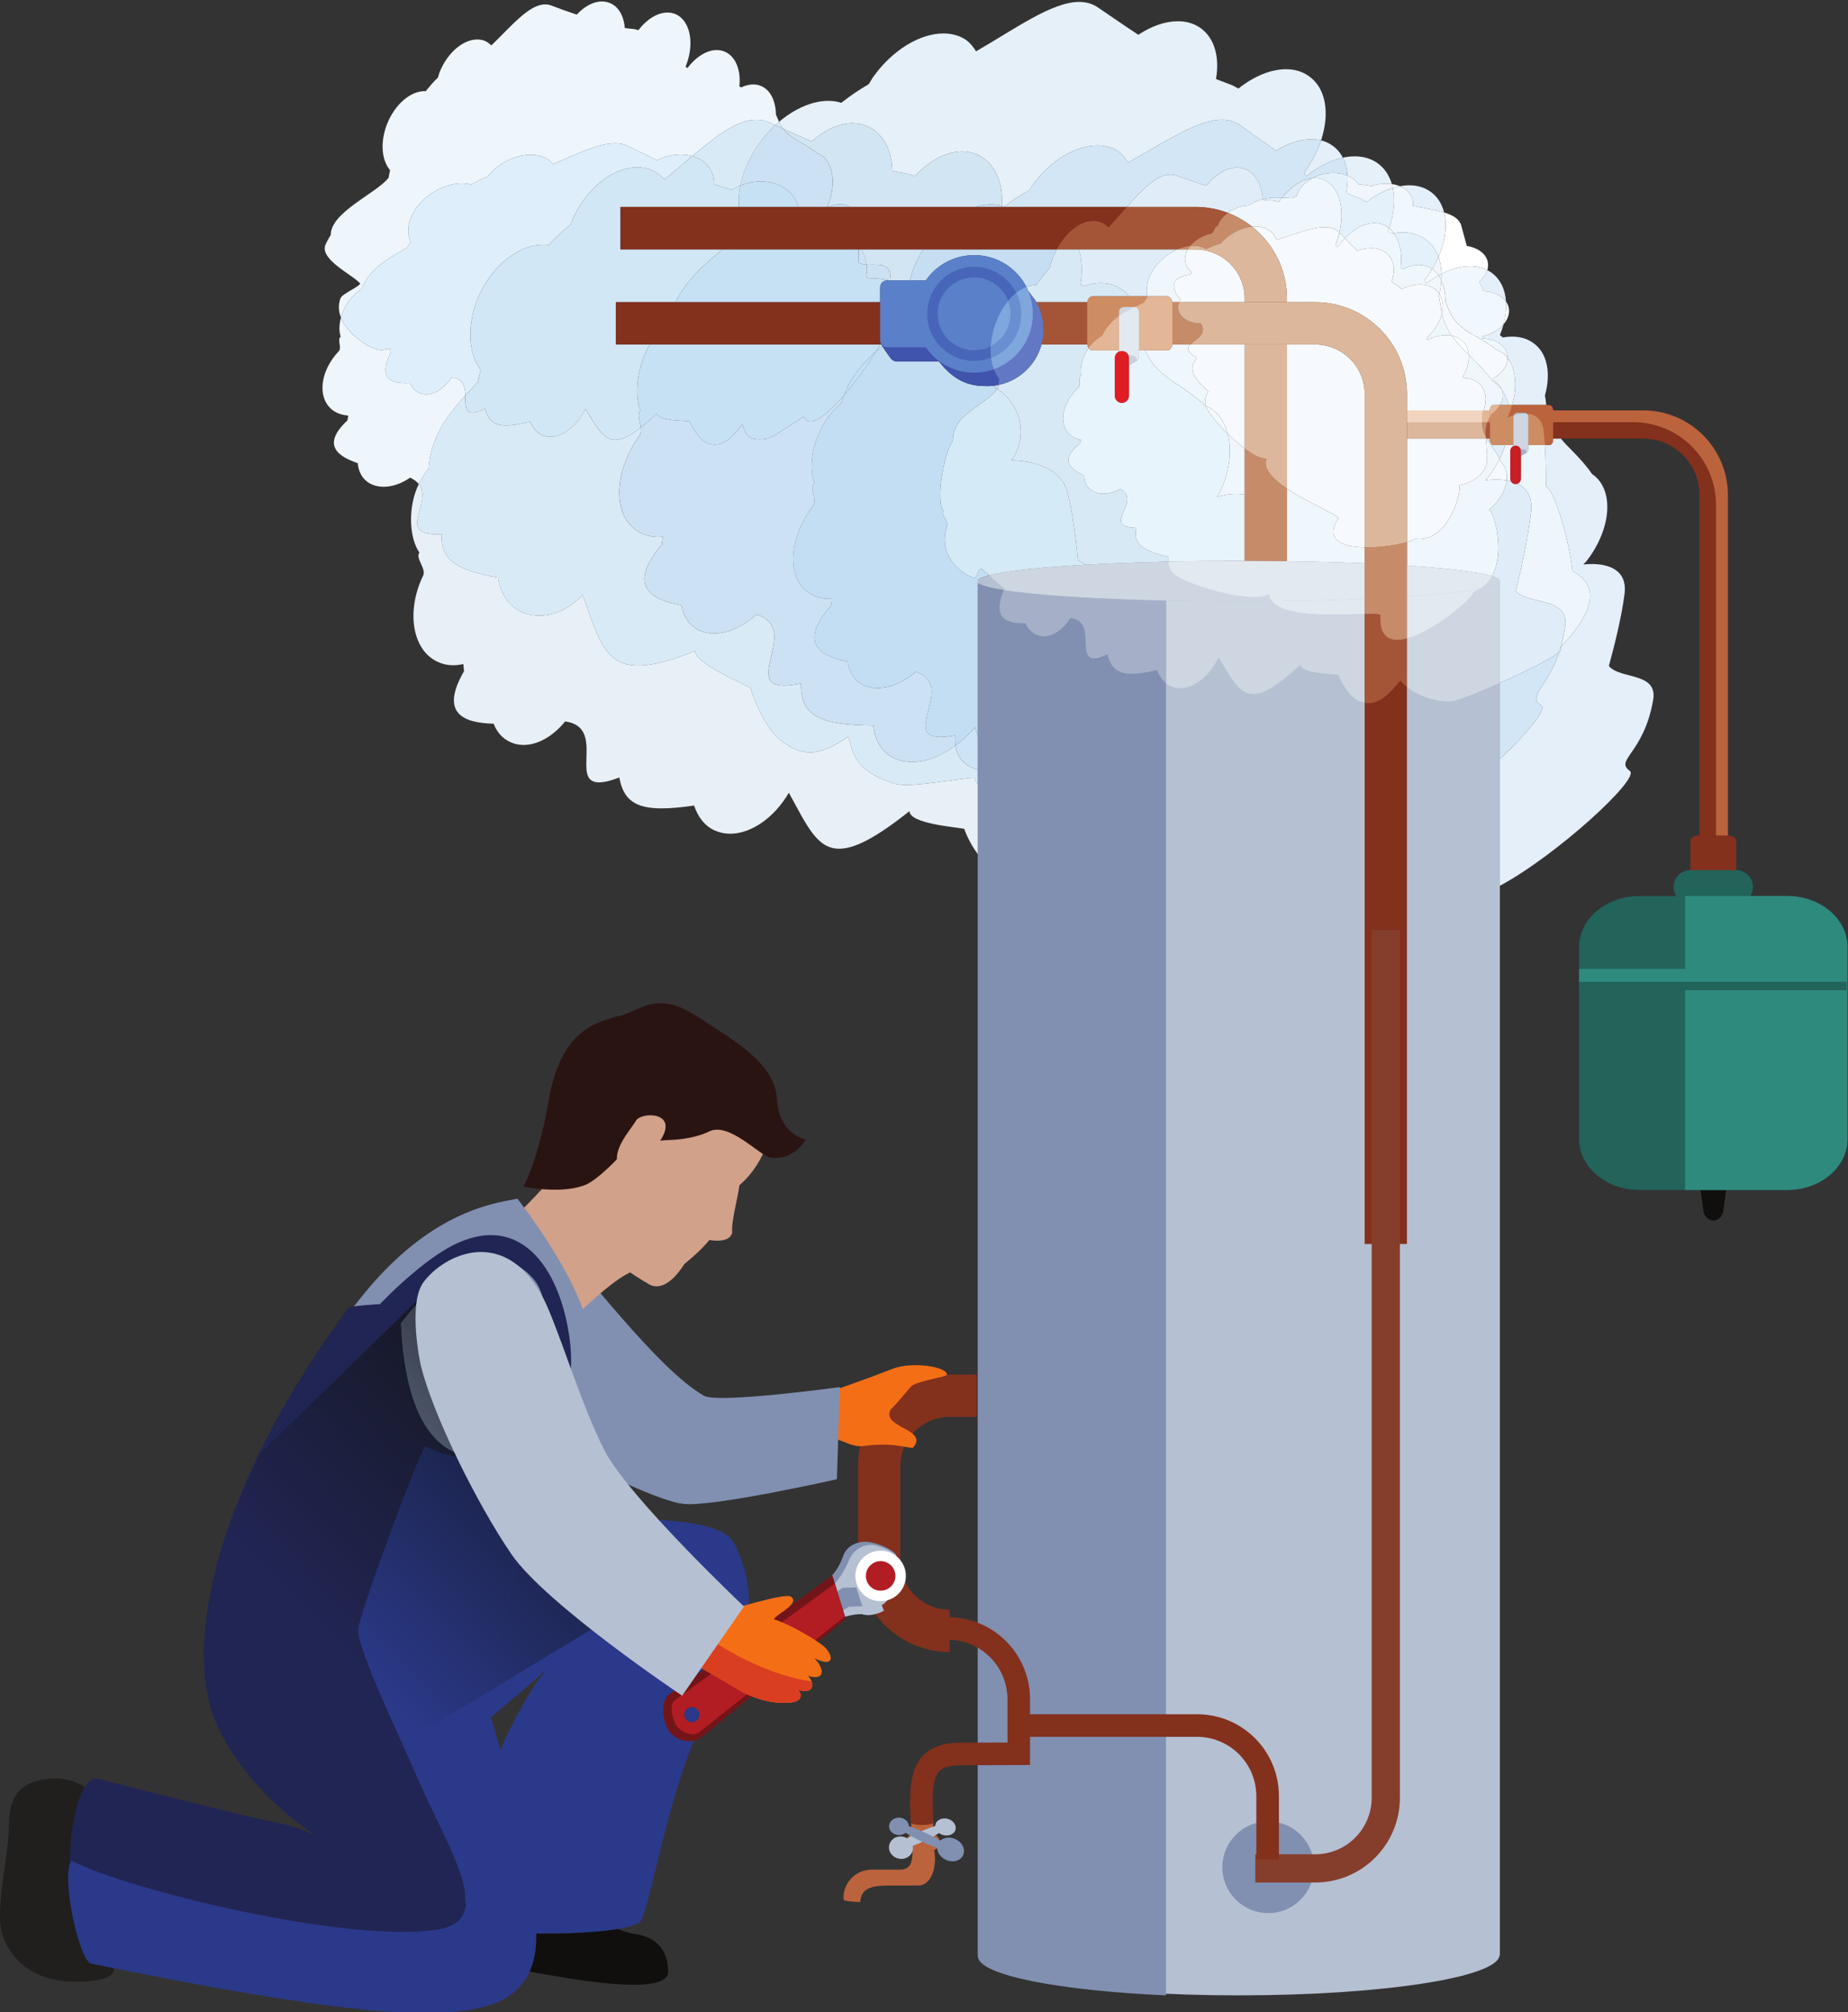 <?xml version="1.0" encoding="UTF-8" standalone="no"?>
<svg
   xmlns:dc="http://purl.org/dc/elements/1.1/"
   xmlns:cc="http://creativecommons.org/ns#"
   xmlns:rdf="http://www.w3.org/1999/02/22-rdf-syntax-ns#"
   xmlns:svg="http://www.w3.org/2000/svg"
   xmlns="http://www.w3.org/2000/svg"
   xmlns:xlink="http://www.w3.org/1999/xlink"
   xmlns:sodipodi="http://sodipodi.sourceforge.net/DTD/sodipodi-0.dtd"
   xmlns:inkscape="http://www.inkscape.org/namespaces/inkscape"
   width="135.264"
   height="147.231"
   viewBox="0 0 135.264 147.231"
   version="1.1"
   id="SVGRoot"
   sodipodi:docname="6.svg"
   inkscape:version="1.0.1 (0767f8302a, 2020-10-17)">
  <rect x="0" y="0" width="135.264" height="147.231" fill="#333333" stroke="none"/>
  <defs
     id="defs22553">
    <clipPath
       clipPathUnits="userSpaceOnUse"
       id="clipPath5995">
      <path
         d="m 635.941,3034.44 c -14.312,0 -25.832,11.52 -25.832,25.83 0,14.22 11.52,25.83 25.832,25.83 10.11,0 18.844,-5.87 23.059,-14.37 -1.531,-1.22 -3.008,-2.68 -4.391,-4.35 -2.875,7.54 -10.175,12.87 -18.668,12.87 -11.07,0 -20.07,-8.91 -20.07,-19.98 0,-11.07 9,-19.98 20.07,-19.98 3.27,0 6.364,0.8 9.094,2.2 -0.121,-2.19 -0.058,-4.31 0.184,-6.32 -2.879,-1.11 -6.004,-1.73 -9.278,-1.73"
         id="path5993" />
    </clipPath>
    <clipPath
       clipPathUnits="userSpaceOnUse"
       id="clipPath6173">
      <path
         d="m 258.391,2236.77 c 0,0 -0.071,0.12 -0.207,0.35 0.109,-0.09 0.218,-0.18 0.328,-0.28 l -0.121,-0.07 m 132.847,160.59 3.59,13.2 c 1.434,2.59 2.84,5.2 4.215,7.8 l 11.23,-20.16 c -6.496,-0.24 -12.894,-0.54 -19.035,-0.84"
         id="path6171" />
    </clipPath>
    <linearGradient
       x1="0"
       y1="0"
       x2="1"
       y2="0"
       gradientUnits="userSpaceOnUse"
       gradientTransform="matrix(271.522,263.737,263.737,-271.522,247.153,2299.09)"
       spreadMethod="pad"
       id="linearGradient6183">
      <stop
         style="stop-opacity:1;stop-color:#ffffff"
         offset="0"
         id="stop6175" />
      <stop
         style="stop-opacity:1;stop-color:#ffffff"
         offset="0.121"
         id="stop6177" />
      <stop
         style="stop-opacity:1;stop-color:#5c5e5f"
         offset="0.615"
         id="stop6179" />
      <stop
         style="stop-opacity:1;stop-color:#5c5e5f"
         offset="1"
         id="stop6181" />
    </linearGradient>
    <clipPath
       clipPathUnits="userSpaceOnUse"
       id="clipPath6193">
      <path
         d="m 366.352,2302.17 c -0.383,1.04 -0.59,1.56 -0.59,1.56 l 25.476,93.63 c 6.141,0.3 12.539,0.6 19.035,0.84 l 28.926,-51.9 -72.847,-44.13"
         id="path6191" />
    </clipPath>
    <linearGradient
       x1="0"
       y1="0"
       x2="1"
       y2="0"
       gradientUnits="userSpaceOnUse"
       gradientTransform="matrix(271.522,263.737,263.737,-271.522,247.153,2299.09)"
       spreadMethod="pad"
       id="linearGradient6203">
      <stop
         style="stop-opacity:1;stop-color:#2b398a"
         offset="0"
         id="stop6195" />
      <stop
         style="stop-opacity:1;stop-color:#2b398a"
         offset="0.121"
         id="stop6197" />
      <stop
         style="stop-opacity:1;stop-color:#151b30"
         offset="0.615"
         id="stop6199" />
      <stop
         style="stop-opacity:1;stop-color:#151b30"
         offset="1"
         id="stop6201" />
    </linearGradient>
    <clipPath
       clipPathUnits="userSpaceOnUse"
       id="clipPath6213">
      <path
         d="m 394.828,2410.56 2.809,10.32 1.406,-2.52 c -1.375,-2.6 -2.781,-5.21 -4.215,-7.8 m -30.769,22.06 c -17.848,0 -40.125,12.53 -42.934,73.5 6.254,8.24 12.219,14.83 17.879,19.98 l 51.078,-91.66 c -0.043,-0.16 -0.086,-0.32 -0.125,-0.46 -1.512,-0.31 -3.137,-0.61 -4.848,-0.88 l 1.711,5.63 c 0,0 -10.3,-6.11 -22.761,-6.11"
         id="path6211" />
    </clipPath>
    <linearGradient
       x1="0"
       y1="0"
       x2="1"
       y2="0"
       gradientUnits="userSpaceOnUse"
       gradientTransform="matrix(271.522,263.737,263.737,-271.522,247.153,2299.09)"
       spreadMethod="pad"
       id="linearGradient6223">
      <stop
         style="stop-opacity:1;stop-color:#8190b1"
         offset="0"
         id="stop6215" />
      <stop
         style="stop-opacity:1;stop-color:#8190b1"
         offset="0.121"
         id="stop6217" />
      <stop
         style="stop-opacity:1;stop-color:#303440"
         offset="0.615"
         id="stop6219" />
      <stop
         style="stop-opacity:1;stop-color:#303440"
         offset="1"
         id="stop6221" />
    </linearGradient>
    <clipPath
       clipPathUnits="userSpaceOnUse"
       id="clipPath6233">
      <path
         d="m 258.512,2236.84 c -0.11,0.1 -0.219,0.19 -0.328,0.28 -2.079,3.54 -19.457,33.13 -33.903,57.97 -28.261,48.42 19.797,139.77 19.797,139.77 l 33.008,32.22 c 1.648,-2.87 4.883,-7.24 9.238,-7.24 3.375,0 7.43,2.63 11.938,10.66 7.996,14.33 15.621,26.08 22.863,35.62 2.809,-60.97 25.086,-73.5 42.934,-73.5 12.461,0 22.761,6.11 22.761,6.11 l -1.711,-5.63 c -5.519,-0.9 -11.976,-1.6 -18.738,-1.6 -10.715,0 -22.176,1.75 -31.84,7.23 -7.203,-13.86 -32.222,-81.45 -36.722,-99.36 -1.727,-6.91 12.218,-37.63 24.132,-64.1 l -63.429,-38.43"
         id="path6231" />
    </clipPath>
    <linearGradient
       x1="0"
       y1="0"
       x2="1"
       y2="0"
       gradientUnits="userSpaceOnUse"
       gradientTransform="matrix(271.522,263.737,263.737,-271.522,247.153,2299.09)"
       spreadMethod="pad"
       id="linearGradient6243">
      <stop
         style="stop-opacity:1;stop-color:#212554"
         offset="0"
         id="stop6235" />
      <stop
         style="stop-opacity:1;stop-color:#212554"
         offset="0.121"
         id="stop6237" />
      <stop
         style="stop-opacity:1;stop-color:#151720"
         offset="0.615"
         id="stop6239" />
      <stop
         style="stop-opacity:1;stop-color:#151720"
         offset="1"
         id="stop6241" />
    </linearGradient>
    <clipPath
       clipPathUnits="userSpaceOnUse"
       id="clipPath6253">
      <path
         d="m 321.941,2275.27 c -11.914,26.47 -25.859,57.19 -24.132,64.1 4.5,17.91 29.519,85.5 36.722,99.36 9.664,-5.48 21.125,-7.23 31.84,-7.23 6.762,0 13.219,0.7 18.738,1.6 1.711,0.27 3.336,0.57 4.848,0.88 -0.336,-1.24 -0.527,-1.91 -0.527,-1.91 l 1.539,0.78 6.668,-11.97 -2.809,-10.32 -3.59,-13.2 -25.476,-93.63 c 0,0 0.207,-0.52 0.59,-1.56 l -44.411,-26.9"
         id="path6251" />
    </clipPath>
    <clipPath
       clipPathUnits="userSpaceOnUse"
       id="clipPath6273">
      <path
         d="m 389.43,2432.07 c 0,0 0.191,0.67 0.527,1.91 0.039,0.14 0.082,0.3 0.125,0.46 l 0.887,-1.59 -1.539,-0.78 m -103.106,27.77 c -4.355,0 -7.59,4.37 -9.238,7.24 l 61.402,59.94 0.516,-0.92 c -5.66,-5.15 -11.625,-11.74 -17.879,-19.98 -7.242,-9.54 -14.867,-21.29 -22.863,-35.62 -4.508,-8.03 -8.563,-10.66 -11.938,-10.66"
         id="path6271" />
    </clipPath>
    <linearGradient
       inkscape:collect="always"
       xlink:href="#linearGradient6203"
       id="linearGradient23539"
       gradientUnits="userSpaceOnUse"
       gradientTransform="matrix(271.522,263.737,263.737,-271.522,247.153,2299.09)"
       x1="0"
       y1="0"
       x2="1"
       y2="0"
       spreadMethod="pad" />
    <linearGradient
       inkscape:collect="always"
       xlink:href="#linearGradient6243"
       id="linearGradient23541"
       gradientUnits="userSpaceOnUse"
       gradientTransform="matrix(271.522,263.737,263.737,-271.522,247.153,2299.09)"
       x1="0"
       y1="0"
       x2="1"
       y2="0"
       spreadMethod="pad" />
    <linearGradient
       inkscape:collect="always"
       xlink:href="#linearGradient6203"
       id="linearGradient23543"
       gradientUnits="userSpaceOnUse"
       gradientTransform="matrix(271.522,263.737,263.737,-271.522,247.153,2299.09)"
       x1="0"
       y1="0"
       x2="1"
       y2="0"
       spreadMethod="pad" />
    <linearGradient
       inkscape:collect="always"
       xlink:href="#linearGradient6243"
       id="linearGradient23545"
       gradientUnits="userSpaceOnUse"
       gradientTransform="matrix(271.522,263.737,263.737,-271.522,247.153,2299.09)"
       x1="0"
       y1="0"
       x2="1"
       y2="0"
       spreadMethod="pad" />
  </defs>
  <sodipodi:namedview
     id="base"
     pagecolor="#ffffff"
     bordercolor="#666666"
     borderopacity="1.0"
     inkscape:pageopacity="0.0"
     inkscape:pageshadow="2"
     inkscape:zoom="0.35"
     inkscape:cx="319.06047"
     inkscape:cy="273.61525"
     inkscape:document-units="px"
     inkscape:current-layer="layer1"
     inkscape:document-rotation="0"
     showgrid="false"
     inkscape:window-width="1366"
     inkscape:window-height="681"
     inkscape:window-x="0"
     inkscape:window-y="57"
     inkscape:window-maximized="0" />
  <g
     inkscape:label="Layer 1"
     inkscape:groupmode="layer"
     id="layer1"
     transform="translate(-80.94,-286.385)">
    <g
       id="g18939"
       transform="matrix(1.333,0,0,-1.333,67.478,717.282)">
      <path
         d="m 31.166,296.533 c -0.368,0 -0.707,0.107 -0.972,0.332 -0.27,0.243 -0.423,0.585 -0.45,0.963 -1.188,0.405 -1.953,1.053 -0.567,2.349 l 0.045,0.261 c -0.351,0.036 -0.666,0.135 -0.909,0.342 -0.81,0.684 -0.63,2.115 0.387,3.195 0.189,0.198 -0.108,0.648 0.108,0.801 -0.101,0.276 -0.093,0.655 0.013,1.045 0.326,-0.825 1.271,-1.503 1.877,-1.72 0.114,-0.041 0.233,-0.059 0.355,-0.059 0.149,0 0.302,0.028 0.456,0.077 l 0.036,-0.234 c -0.646,-1.343 -0.056,-1.663 0.821,-1.663 0.076,0 0.153,0.003 0.232,0.007 0.126,-0.27 0.324,-0.477 0.585,-0.567 0.103,-0.038 0.211,-0.056 0.32,-0.056 0.483,0 1.008,0.355 1.39,0.92 0.658,-0.034 0.736,-0.517 0.754,-0.99 -0.986,-1.084 -1.912,-2.294 -2.014,-3.996 -0.193,-0.246 -0.378,-0.528 -0.538,-0.86 -0.105,0.134 -0.259,0.254 -0.479,0.356 -0.464,-0.328 -0.98,-0.503 -1.45,-0.503"
         style="fill:#eef6fc;fill-opacity:1;fill-rule:nonzero;stroke:none;stroke-width:0.1"
         id="path5901" />
      <path
         d="m 28.822,305.821 c -0.134,0.339 -0.164,0.703 -0.022,1.07 0.099,0.234 0.954,0.585 1.08,0.792 -0.351,0.45 -2.223,1.305 -1.917,2.115 0.081,0.198 0.189,0.387 0.297,0.558 0,1.26 2.529,2.295 3.177,3.141 0.018,0.135 0.054,0.279 0.081,0.414 -0.459,0.54 -0.558,1.521 -0.171,2.52 0.428,1.092 1.289,1.82 2.064,1.82 0.023,0 0.046,-10e-4 0.069,-0.002 0.216,0.279 0.441,0.531 0.666,0.747 0.027,0.09 0.054,0.18 0.081,0.27 0.43,1.091 1.3,1.821 2.077,1.821 0.133,0 0.264,-0.021 0.389,-0.066 0.153,-0.063 0.27,-0.153 0.387,-0.261 1.084,1.044 2.06,2.252 2.954,2.252 0.109,0 0.216,-0.018 0.322,-0.056 0.396,-0.153 0.891,-0.333 1.413,-0.504 0.417,0.452 0.914,0.721 1.38,0.721 0.138,0 0.273,-0.024 0.402,-0.073 0.504,-0.18 0.801,-0.711 0.855,-1.386 0.144,-0.018 0.279,-0.036 0.405,-0.045 0.117,-0.009 0.234,-0.036 0.342,-0.072 0.456,0.6 1.05,0.968 1.598,0.968 0.134,0 0.265,-0.022 0.391,-0.068 0.846,-0.315 1.125,-1.602 0.612,-2.88 l -0.009,-0.027 0.099,-0.072 c 0.463,0.608 1.059,0.988 1.612,0.988 0.135,0 0.268,-0.022 0.395,-0.07 0.63,-0.234 0.945,-1.017 0.846,-1.926 l 0.108,-0.054 c 0.214,0.105 0.436,0.162 0.65,0.162 0.136,0 0.268,-0.023 0.394,-0.072 0.549,-0.198 0.846,-0.828 0.855,-1.584 0.065,-0.134 0.114,-0.265 0.173,-0.395 -0.07,-0.06 -0.14,-0.122 -0.208,-0.186 -0.111,0.051 -0.22,0.101 -0.325,0.149 -0.23,0.104 -0.466,0.151 -0.709,0.151 -1.067,0 -2.25,-0.92 -3.525,-1.998 -0.204,0.058 -0.419,0.087 -0.639,0.087 -0.433,0 -0.884,-0.109 -1.302,-0.31 -0.585,0.279 -1.125,0.558 -1.566,0.765 -0.227,0.114 -0.476,0.163 -0.742,0.163 -0.955,0 -2.136,-0.628 -3.389,-1.135 -0.108,0.117 -0.225,0.225 -0.369,0.306 -0.254,0.135 -0.551,0.199 -0.865,0.199 -0.751,0 -1.601,-0.368 -2.204,-1.009 L 36.873,313.56 c -0.297,-0.117 -0.594,-0.27 -0.9,-0.441 -0.164,0.047 -0.34,0.069 -0.523,0.069 -0.734,0 -1.584,-0.364 -2.204,-1.005 -0.693,-0.72 -0.9,-1.584 -0.594,-2.187 -0.072,-0.117 -0.135,-0.225 -0.207,-0.342 -0.954,-0.558 -2.043,-1.098 -2.475,-2.25 -0.18,-0.126 -0.342,-0.252 -0.504,-0.423 -0.314,-0.328 -0.533,-0.75 -0.644,-1.16"
         style="fill:#eef6fc;fill-opacity:1;fill-rule:nonzero;stroke:none;stroke-width:0.1"
         id="path5903" />
      <path
         d="m 35.647,301.536 c -0.018,0.473 -0.096,0.956 -0.754,0.99 -0.382,-0.565 -0.907,-0.92 -1.39,-0.92 -0.109,0 -0.217,0.018 -0.32,0.056 -0.261,0.09 -0.459,0.297 -0.585,0.567 -0.079,-0.004 -0.156,-0.007 -0.232,-0.007 -0.877,0 -1.468,0.32 -0.821,1.663 l -0.036,0.234 c -0.153,-0.049 -0.307,-0.077 -0.456,-0.077 -0.122,0 -0.241,0.018 -0.355,0.059 -0.606,0.217 -1.55,0.895 -1.877,1.72 0.111,0.41 0.33,0.832 0.644,1.16 0.162,0.171 0.324,0.297 0.504,0.423 0.432,1.152 1.521,1.692 2.475,2.25 0.072,0.117 0.135,0.225 0.207,0.342 -0.306,0.603 -0.099,1.467 0.594,2.187 0.62,0.641 1.47,1.005 2.204,1.005 0.183,0 0.359,-0.022 0.523,-0.069 0.306,0.171 0.603,0.324 0.9,0.441 l 0.162,0.189 c 0.603,0.641 1.453,1.009 2.204,1.009 0.314,0 0.611,-0.064 0.865,-0.199 0.144,-0.081 0.261,-0.189 0.369,-0.306 1.253,0.507 2.434,1.135 3.389,1.135 0.266,0 0.515,-0.049 0.742,-0.163 0.441,-0.207 0.981,-0.486 1.566,-0.765 0.418,0.201 0.869,0.31 1.302,0.31 0.22,0 0.435,-0.029 0.639,-0.087 -0.495,-0.419 -1.005,-0.863 -1.527,-1.285 -0.189,0.207 -0.396,0.369 -0.63,0.486 -0.273,0.124 -0.565,0.182 -0.865,0.182 -1.273,0 -2.696,-1.056 -3.482,-2.702 -0.063,-0.135 -0.117,-0.279 -0.162,-0.423 -0.405,-0.324 -0.819,-0.702 -1.215,-1.143 -0.105,0.016 -0.212,0.023 -0.32,0.023 -1.267,0 -2.681,-1.053 -3.461,-2.687 -0.738,-1.584 -0.675,-3.222 0.045,-4.185 -0.054,-0.216 -0.117,-0.45 -0.162,-0.675 -0.225,-0.242 -0.457,-0.487 -0.685,-0.738"
         style="fill:#deeefa;fill-opacity:1;fill-rule:nonzero;stroke:none;stroke-width:0.1"
         id="path5905" />
      <path
         d="m 65.232,311.913 c -0.039,0.013 -0.079,0.025 -0.119,0.036 0.08,1.281 -0.388,2.379 -1.331,2.808 -0.267,0.123 -0.553,0.182 -0.85,0.182 -0.874,0 -1.83,-0.508 -2.596,-1.361 -0.18,0.072 -0.369,0.135 -0.585,0.162 -0.198,0.036 -0.423,0.09 -0.657,0.144 -0.027,1.116 -0.486,2.034 -1.332,2.421 -0.271,0.124 -0.559,0.182 -0.857,0.182 -0.742,0 -1.536,-0.365 -2.23,-1.001 -0.551,0.238 -1.083,0.475 -1.57,0.696 -0.102,0.132 -0.17,0.258 -0.228,0.385 0.868,0.735 1.844,1.15 2.705,1.15 0.249,0 0.489,-0.035 0.713,-0.107 0.513,0.405 1.026,0.747 1.512,1.026 0.09,0.144 0.162,0.288 0.261,0.423 1.069,1.484 2.573,2.359 3.835,2.359 0.46,0 0.887,-0.116 1.25,-0.361 0.216,-0.162 0.396,-0.378 0.54,-0.621 2.129,1.22 4.154,2.712 5.666,2.712 0.373,0 0.716,-0.092 1.021,-0.3 0.639,-0.432 1.404,-0.963 2.223,-1.503 0.723,0.478 1.485,0.743 2.172,0.743 0.45,0 0.868,-0.114 1.221,-0.356 0.801,-0.558 1.08,-1.62 0.873,-2.817 0.234,-0.09 0.459,-0.18 0.657,-0.252 0.207,-0.063 0.396,-0.171 0.576,-0.27 0.846,0.678 1.784,1.061 2.612,1.061 0.459,0 0.883,-0.118 1.239,-0.368 0.96,-0.657 1.177,-2.056 0.685,-3.538 -0.168,0.041 -0.345,0.062 -0.528,0.062 -0.61,0 -1.288,-0.224 -1.939,-0.628 -0.729,0.504 -1.422,0.999 -1.989,1.404 -0.289,0.208 -0.618,0.299 -0.981,0.299 -1.375,0 -3.228,-1.297 -5.166,-2.351 -0.135,0.225 -0.288,0.423 -0.486,0.576 -0.339,0.241 -0.747,0.355 -1.189,0.355 -1.14,0 -2.503,-0.761 -3.482,-2.065 -0.099,-0.126 -0.171,-0.261 -0.252,-0.387 -0.45,-0.243 -0.927,-0.54 -1.395,-0.9 m 20.178,1.125 c -0.225,0.045 -0.468,0.081 -0.729,0.099 -0.124,0.209 -0.334,0.372 -0.595,0.479 -0.022,0.363 -0.105,0.696 -0.252,0.983 0.222,0.048 0.44,0.073 0.651,0.073 0.455,0 0.876,-0.115 1.231,-0.356 0.399,-0.276 0.667,-0.682 0.811,-1.167 -0.107,0.016 -0.218,0.024 -0.333,0.024 -0.192,0 -0.393,-0.023 -0.595,-0.072 l -0.189,-0.063"
         style="fill:#e6f0f8;fill-opacity:1;fill-rule:nonzero;stroke:none;stroke-width:0.1"
         id="path5907" />
      <path
         d="m 53.105,316.182 c -0.15,0.068 -0.296,0.135 -0.436,0.199 0.069,0.064 0.138,0.126 0.208,0.186 0.058,-0.127 0.126,-0.253 0.228,-0.385"
         style="fill:#d8e9f6;fill-opacity:1;fill-rule:nonzero;stroke:none;stroke-width:0.1"
         id="path5909" />
      <path
         d="m 63.792,276.363 c -0.329,0.442 -0.605,0.977 -0.747,1.395 -0.486,0.099 -2.997,0.279 -3.006,0.972 -1.843,-1.465 -3.011,-2.065 -3.856,-2.065 -1.247,0 -1.792,1.308 -2.769,3.073 -0.805,-1.381 -2.076,-2.25 -3.22,-2.25 -0.288,0 -0.568,0.055 -0.83,0.171 -0.567,0.243 -0.945,0.756 -1.152,1.377 -0.693,-0.099 -1.285,-0.156 -1.786,-0.156 -1.412,0 -2.106,0.453 -2.318,1.695 -0.491,-0.187 -0.852,-0.268 -1.115,-0.268 -1.613,0 0.403,3.037 -1.864,3.346 -0.65,-0.808 -1.498,-1.292 -2.279,-1.292 -0.246,0 -0.486,0.048 -0.709,0.149 -0.441,0.189 -0.756,0.549 -0.936,1.017 -1.701,0.045 -2.952,0.585 -1.629,2.88 0,0.117 -0.027,0.261 -0.036,0.396 -0.189,-0.043 -0.377,-0.066 -0.562,-0.066 -0.284,0 -0.559,0.054 -0.815,0.174 -1.413,0.612 -1.791,2.754 -0.828,4.752 0.18,0.378 -0.441,0.945 -0.207,1.26 -0.558,0.792 -0.648,2.484 -0.045,3.735 0.004,0.008 0.007,0.015 0.011,0.022 0.796,-1.009 -1.232,-2.755 1.011,-2.755 0.077,0 0.16,0.002 0.248,0.006 -0.072,-1.44 0.837,-1.971 3.096,-2.385 0.081,-0.612 0.333,-1.152 0.774,-1.548 0.419,-0.365 0.937,-0.539 1.481,-0.539 0.823,0 1.706,0.399 2.389,1.142 0.829,-2.315 1.181,-3.881 3.061,-3.881 0.751,0 1.746,0.25 3.114,0.803 -0.018,-0.666 2.538,-1.746 3.042,-2.034 0.234,-0.846 0.909,-2.277 1.629,-2.853 0.589,-0.48 1.113,-0.681 1.628,-0.681 0.673,0 1.332,0.342 2.107,0.852 0.261,-0.621 0.117,-1.818 2.565,-2.574 0.146,-0.046 0.356,-0.064 0.608,-0.064 1.136,0 3.113,0.381 3.739,0.388 0.057,-0.138 0.126,-0.265 0.207,-0.383 v -3.811"
         style="fill:#e8f0f7;fill-opacity:1;fill-rule:nonzero;stroke:none;stroke-width:0.1"
         id="path5911" />
      <path
         d="m 59.846,280.169 c -0.252,0 -0.463,0.018 -0.608,0.064 -2.448,0.756 -2.304,1.953 -2.565,2.574 -0.775,-0.51 -1.434,-0.852 -2.107,-0.852 -0.515,0 -1.039,0.201 -1.628,0.681 -0.72,0.576 -1.395,2.007 -1.629,2.853 -0.504,0.288 -3.06,1.368 -3.042,2.034 -1.368,-0.553 -2.362,-0.803 -3.114,-0.803 -1.879,0 -2.231,1.566 -3.061,3.881 -0.683,-0.743 -1.565,-1.142 -2.389,-1.142 -0.544,0 -1.062,0.174 -1.481,0.539 -0.441,0.396 -0.693,0.936 -0.774,1.548 -2.259,0.414 -3.168,0.945 -3.096,2.385 -0.088,-0.004 -0.17,-0.006 -0.248,-0.006 -2.243,0 -0.214,1.746 -1.011,2.755 0.16,0.332 0.345,0.614 0.538,0.86 0.102,1.702 1.029,2.912 2.014,3.996 0.018,-0.473 -0.024,-0.938 0.395,-0.938 0.159,0 0.384,0.067 0.705,0.227 0.147,-0.659 0.498,-0.922 1.153,-0.922 0.347,0 0.78,0.074 1.313,0.202 0.144,-0.36 0.387,-0.639 0.729,-0.765 0.121,-0.043 0.248,-0.064 0.378,-0.064 0.702,0 1.478,0.611 1.926,1.531 0.606,-0.966 0.969,-1.7 1.643,-1.7 0.353,0 0.792,0.202 1.396,0.678 0.022,-0.162 0.017,-0.316 -0.069,-0.436 -1.422,-1.989 -1.494,-4.329 -0.153,-5.22 0.343,-0.236 0.744,-0.343 1.181,-0.343 0.079,0 0.159,0.003 0.241,0.01 -0.018,-0.153 -0.027,-0.306 -0.045,-0.432 -1.881,-2.241 -0.684,-3.015 1.08,-3.339 0.09,-0.531 0.342,-0.972 0.756,-1.251 0.297,-0.198 0.647,-0.292 1.023,-0.292 0.749,0 1.6,0.374 2.343,1.039 2.417,-0.73 -0.729,-3.902 1.505,-3.902 0.245,0 0.554,0.038 0.943,0.122 -0.054,-1.845 1.116,-2.286 3.96,-2.313 0.081,-0.693 0.369,-1.305 0.909,-1.656 0.354,-0.236 0.77,-0.348 1.217,-0.348 0.758,0 1.605,0.322 2.391,0.903 0.095,-0.687 0.488,-1.094 1.225,-1.332 v -0.821 c -0.081,0.118 -0.15,0.245 -0.207,0.383 -0.626,-0.007 -2.603,-0.388 -3.739,-0.388"
         style="fill:#d9eaf7;fill-opacity:1;fill-rule:nonzero;stroke:none;stroke-width:0.1"
         id="path5913" />
      <path
         d="m 50.247,312.822 c -0.144,0.054 -0.288,0.117 -0.441,0.162 -0.153,0.036 -0.324,0.09 -0.495,0.144 0.018,0.603 -0.279,1.143 -0.873,1.431 -0.104,0.051 -0.214,0.092 -0.327,0.124 1.275,1.078 2.458,1.998 3.525,1.998 0.242,0 0.479,-0.047 0.709,-0.151 0.105,-0.048 0.213,-0.098 0.325,-0.149 -0.316,-0.293 -0.614,-0.628 -0.883,-1.003 -0.536,-0.753 -0.881,-1.551 -1.034,-2.305 -0.175,-0.068 -0.345,-0.152 -0.505,-0.251"
         style="fill:#d9eaf7;fill-opacity:1;fill-rule:nonzero;stroke:none;stroke-width:0.1"
         id="path5915" />
      <path
         d="m 43.889,299.107 c -0.674,0 -1.037,0.734 -1.643,1.7 -0.448,-0.92 -1.224,-1.531 -1.926,-1.531 -0.129,0 -0.256,0.021 -0.378,0.064 -0.342,0.126 -0.585,0.405 -0.729,0.765 -0.533,-0.128 -0.966,-0.202 -1.313,-0.202 -0.655,0 -1.006,0.263 -1.153,0.922 -0.321,-0.16 -0.546,-0.227 -0.705,-0.227 -0.418,0 -0.377,0.465 -0.395,0.938 0.229,0.251 0.46,0.496 0.685,0.738 0.045,0.225 0.108,0.459 0.162,0.675 -0.72,0.963 -0.783,2.601 -0.045,4.185 0.78,1.634 2.194,2.687 3.461,2.687 0.108,0 0.214,-0.007 0.32,-0.023 0.396,0.441 0.81,0.819 1.215,1.143 0.045,0.144 0.099,0.288 0.162,0.423 0.786,1.646 2.209,2.702 3.482,2.702 0.3,0 0.592,-0.058 0.865,-0.182 0.234,-0.117 0.441,-0.279 0.63,-0.486 0.522,0.422 1.032,0.866 1.527,1.285 0.113,-0.032 0.223,-0.073 0.327,-0.124 0.594,-0.288 0.891,-0.828 0.873,-1.431 0.171,-0.054 0.342,-0.108 0.495,-0.144 0.153,-0.045 0.297,-0.108 0.441,-0.162 0.161,0.099 0.33,0.183 0.505,0.251 -0.083,-0.411 -0.11,-0.808 -0.079,-1.178 h -6.502 v -2.331 h 5.623 c -1.005,-0.794 -1.994,-1.67 -2.602,-2.898 h -3.273 v -2.322 h 1.858 c -0.697,-1.216 -0.873,-2.775 -0.508,-3.618 -0.209,-0.202 -0.032,-0.593 0.015,-0.941 -0.604,-0.476 -1.043,-0.678 -1.396,-0.678"
         style="fill:#d1e7f6;fill-opacity:1;fill-rule:nonzero;stroke:none;stroke-width:0.1"
         id="path5917" />
      <path
         d="m 60.068,307.863 h -1.053 c -0.004,0.087 -0.011,0.176 -0.02,0.27 -0.063,0.603 -0.54,0.594 -0.999,0.594 -0.059,-0.002 -0.118,-0.003 -0.176,-0.003 -0.045,0 -0.089,0.001 -0.133,0.003 -0.037,0.299 -0.143,0.584 -0.312,0.837 h 3.412 C 60.431,309 60.191,308.419 60.068,307.863 m 3.604,4.032 h -6.907 c -0.15,0.103 -0.331,0.139 -0.511,0.139 -0.263,0 -0.524,-0.077 -0.685,-0.139 h -0.053 l 0.05,0.108 c 0.513,1.26 0.243,2.538 -0.594,2.844 h -0.018 c -0.207,0.18 -0.495,0.369 -0.909,0.603 -0.493,0.271 -0.766,0.508 -0.94,0.732 0.487,-0.221 1.019,-0.458 1.57,-0.696 0.694,0.636 1.488,1.001 2.23,1.001 0.298,0 0.586,-0.058 0.857,-0.182 0.846,-0.387 1.305,-1.305 1.332,-2.421 0.234,-0.054 0.459,-0.108 0.657,-0.144 0.216,-0.027 0.405,-0.09 0.585,-0.162 0.766,0.853 1.723,1.361 2.596,1.361 0.297,0 0.584,-0.059 0.85,-0.182 0.943,-0.429 1.41,-1.527 1.331,-2.808 -0.188,0.051 -0.385,0.077 -0.59,0.077 -0.274,0 -0.56,-0.045 -0.851,-0.131"
         style="fill:#d2e5f3;fill-opacity:1;fill-rule:nonzero;stroke:none;stroke-width:0.1"
         id="path5919" />
      <path
         d="m 60.176,281.424 c -0.447,0 -0.863,0.112 -1.217,0.348 -0.54,0.351 -0.828,0.963 -0.909,1.656 -2.844,0.027 -4.014,0.468 -3.96,2.313 -0.388,-0.084 -0.698,-0.122 -0.943,-0.122 -2.234,0 0.912,3.172 -1.505,3.902 -0.743,-0.665 -1.595,-1.039 -2.343,-1.039 -0.376,0 -0.725,0.094 -1.023,0.292 -0.414,0.279 -0.666,0.72 -0.756,1.251 -1.764,0.324 -2.961,1.098 -1.08,3.339 0.018,0.126 0.027,0.279 0.045,0.432 -0.082,-0.007 -0.162,-0.01 -0.241,-0.01 -0.437,0 -0.838,0.107 -1.181,0.343 -1.341,0.891 -1.269,3.231 0.153,5.22 0.086,0.12 0.091,0.274 0.069,0.436 0.262,0.206 0.555,0.464 0.885,0.779 0.036,-0.423 1.512,-0.396 1.8,-0.432 0.171,-0.432 0.594,-1.071 0.99,-1.215 0.138,-0.047 0.268,-0.07 0.393,-0.07 0.539,0 0.972,0.425 1.506,1.105 0.135,-0.246 0.116,-0.815 0.939,-0.815 0.109,0 0.234,0.01 0.375,0.032 0.387,0.063 1.71,1.026 2.07,1.206 0.077,-0.181 0.2,-0.262 0.358,-0.262 0.434,0 1.129,0.614 1.837,1.433 -0.049,-0.131 -0.094,-0.266 -0.134,-0.406 -0.243,-0.216 -0.486,-0.459 -0.711,-0.765 -0.846,-1.116 -1.134,-2.772 -0.774,-3.636 -0.297,-0.261 0.171,-0.918 -0.081,-1.26 -1.341,-1.773 -1.458,-3.915 -0.243,-4.752 0.331,-0.248 0.73,-0.344 1.163,-0.344 0.038,0 0.077,0.001 0.116,0.002 -0.018,-0.126 -0.027,-0.27 -0.045,-0.387 -1.764,-1.998 -0.684,-2.736 0.918,-3.069 0.072,-0.486 0.288,-0.891 0.657,-1.152 0.281,-0.199 0.616,-0.292 0.979,-0.292 0.672,0 1.436,0.322 2.108,0.895 2.208,-0.719 -0.79,-3.585 1.346,-3.585 0.216,0 0.483,0.029 0.815,0.093 -0.012,-0.205 -0.007,-0.391 0.017,-0.561 -0.785,-0.581 -1.633,-0.903 -2.391,-0.903 m -1.976,22.536 c 0.082,0.133 0.159,0.261 0.23,0.384 h 0.06 c 0.016,-0.028 0.035,-0.059 0.055,-0.092 -0.116,-0.095 -0.232,-0.192 -0.345,-0.292 m -0.512,4.767 c -0.166,0.009 -0.317,0.038 -0.429,0.117 -0.005,0.223 -0.012,0.467 -0.021,0.72 h 0.138 c 0.17,-0.253 0.276,-0.538 0.312,-0.837"
         style="fill:#cce1f3;fill-opacity:1;fill-rule:nonzero;stroke:none;stroke-width:0.1"
         id="path5921" />
      <path
         d="m 59.015,307.863 h -0.107 c -0.257,0.071 -0.521,0.105 -0.787,0.105 -0.102,0 -0.204,-0.005 -0.306,-0.015 l -0.162,0.099 c 0.05,0.228 0.061,0.455 0.033,0.675 0.044,-0.002 0.088,-0.003 0.133,-0.003 0.058,0 0.117,0.001 0.176,0.003 0.459,0 0.936,0.009 0.999,-0.594 0.01,-0.094 0.016,-0.183 0.02,-0.27 m -2.25,4.032 h -1.196 c 0.161,0.062 0.422,0.139 0.685,0.139 0.18,0 0.362,-0.036 0.511,-0.139 m -1.25,0 h -1.583 c -0.118,0.487 -0.455,0.908 -0.986,1.161 -0.329,0.159 -0.697,0.234 -1.073,0.234 -0.377,0 -0.761,-0.076 -1.122,-0.217 0.153,0.754 0.497,1.552 1.034,2.305 0.269,0.375 0.567,0.71 0.883,1.003 0.141,-0.064 0.286,-0.131 0.436,-0.199 0.174,-0.224 0.447,-0.461 0.94,-0.732 0.414,-0.234 0.702,-0.423 0.909,-0.603 h 0.018 c 0.837,-0.306 1.107,-1.584 0.594,-2.844 l -0.05,-0.108"
         style="fill:#cce1f3;fill-opacity:1;fill-rule:nonzero;stroke:none;stroke-width:0.1"
         id="path5923" />
      <path
         d="m 49.353,298.847 c -0.125,0 -0.255,0.023 -0.393,0.07 -0.396,0.144 -0.819,0.783 -0.99,1.215 -0.288,0.036 -1.764,0.009 -1.8,0.432 -0.33,-0.315 -0.623,-0.573 -0.885,-0.779 -0.048,0.348 -0.224,0.739 -0.015,0.941 -0.365,0.843 -0.189,2.402 0.508,3.618 h 12.652 c -0.071,-0.123 -0.148,-0.251 -0.23,-0.384 -0.735,-0.646 -1.385,-1.404 -1.762,-2.414 -0.708,-0.819 -1.403,-1.433 -1.837,-1.433 -0.157,0 -0.281,0.081 -0.358,0.262 -0.36,-0.18 -1.683,-1.143 -2.07,-1.206 -0.141,-0.022 -0.266,-0.032 -0.375,-0.032 -0.823,0 -0.804,0.569 -0.939,0.815 -0.534,-0.68 -0.967,-1.105 -1.506,-1.105 m 9.075,7.819 H 47.193 c 0.607,1.228 1.597,2.104 2.602,2.898 h 7.441 c 0.009,-0.253 0.016,-0.497 0.021,-0.72 0.113,-0.079 0.264,-0.108 0.429,-0.117 0.027,-0.22 0.017,-0.447 -0.033,-0.675 l 0.162,-0.099 c 0.102,0.01 0.204,0.015 0.306,0.015 0.265,0 0.53,-0.034 0.787,-0.105 h -0.094 c -0.216,0 -0.387,-0.171 -0.387,-0.387 v -0.81 m -4.496,5.229 h -3.259 c -0.031,0.37 -0.004,0.767 0.079,1.178 0.361,0.141 0.745,0.217 1.122,0.217 0.376,0 0.744,-0.075 1.073,-0.234 0.531,-0.253 0.868,-0.674 0.986,-1.161"
         style="fill:#c7e1f4;fill-opacity:1;fill-rule:nonzero;stroke:none;stroke-width:0.1"
         id="path5925" />
      <path
         d="m 92.457,274.632 v 6.957 c 1.544,1.456 2.592,2.726 2.268,2.946 -0.794,0.537 0.325,0.909 0.996,2.937 0.107,0.1 0.137,0.175 0.068,0.217 0.006,0.021 0.013,0.042 0.019,0.063 1.656,1.719 2.294,3.307 0.627,4.145 -0.09,1.206 -0.846,4.248 -1.449,4.671 0,0.664 -0.005,1.485 -0.055,2.25 h 0.235 c 0.117,0 0.216,0.126 0.216,0.288 v 0.072 h 0.427 c 0.153,-0.189 0.339,-0.392 0.563,-0.612 0.549,-0.549 0.909,-0.981 1.152,-1.341 l 0.036,-0.018 c 1.188,-0.855 1.026,-2.988 -0.351,-4.761 l -0.171,-0.18 c 0.114,0.014 0.278,0.027 0.466,0.027 0.786,0 1.996,-0.237 1.793,-1.683 -0.162,-1.251 -0.54,-2.754 -0.855,-3.915 0.612,-0.747 2.709,-0.315 2.43,-1.881 -0.522,-2.943 -2.133,-3.267 -1.278,-3.879 0.589,-0.416 -4.068,-4.663 -7.137,-6.303"
         style="fill:#e4effa;fill-opacity:1;fill-rule:nonzero;stroke:none;stroke-width:0.1"
         id="path5927" />
      <path
         d="m 92.457,281.589 v 4.18 c 1.37,0.603 2.862,1.327 3.264,1.703 -0.671,-2.028 -1.79,-2.4 -0.996,-2.937 0.324,-0.22 -0.724,-1.49 -2.268,-2.946 m 3.332,6.1 c -0.008,0.005 -0.018,0.01 -0.029,0.014 0.016,0.017 0.032,0.033 0.048,0.049 -0.006,-0.021 -0.013,-0.042 -0.019,-0.063"
         style="fill:#d2e6f6;fill-opacity:1;fill-rule:nonzero;stroke:none;stroke-width:0.1"
         id="path5929" />
      <path
         d="m 63.792,280.995 c -0.738,0.238 -1.131,0.645 -1.225,1.332 0.377,0.28 0.74,0.618 1.072,1.011 0.053,-0.17 0.104,-0.336 0.153,-0.499 v -1.844"
         style="fill:#cce4f5;fill-opacity:1;fill-rule:nonzero;stroke:none;stroke-width:0.1"
         id="path5931" />
      <path
         d="m 64.864,301.91 c -0.084,0.058 -0.172,0.112 -0.263,0.163 0.108,0.011 0.214,0.027 0.319,0.048 -0.008,-0.054 -0.015,-0.107 -0.021,-0.162 -0.011,-0.016 -0.023,-0.033 -0.035,-0.049"
         style="fill:#c6def2;fill-opacity:1;fill-rule:nonzero;stroke:none;stroke-width:0.1"
         id="path5933" />
      <path
         d="m 62.567,282.327 c -0.023,0.17 -0.029,0.356 -0.017,0.561 -0.331,-0.064 -0.599,-0.093 -0.815,-0.093 -2.135,0 0.862,2.866 -1.346,3.585 -0.672,-0.573 -1.436,-0.895 -2.108,-0.895 -0.362,0 -0.698,0.093 -0.979,0.292 -0.369,0.261 -0.585,0.666 -0.657,1.152 -1.602,0.333 -2.682,1.071 -0.918,3.069 0.018,0.117 0.027,0.261 0.045,0.387 -0.039,-10e-4 -0.077,-0.002 -0.116,-0.002 -0.432,0 -0.832,0.096 -1.163,0.344 -1.215,0.837 -1.098,2.979 0.243,4.752 0.252,0.342 -0.216,0.999 0.081,1.26 -0.36,0.864 -0.072,2.52 0.774,3.636 0.225,0.306 0.468,0.549 0.711,0.765 0.04,0.14 0.084,0.275 0.134,0.406 0.637,0.738 1.285,1.642 1.762,2.414 0.114,0.1 0.229,0.197 0.345,0.292 0.174,-0.276 0.495,-0.709 0.495,-0.709 h 0.009 c 0.072,-0.081 0.162,-0.126 0.279,-0.126 h 2.327 c 0.929,-1.204 1.824,-1.359 2.641,-1.359 0.103,0 0.205,0.005 0.305,0.015 0.091,-0.051 0.179,-0.105 0.263,-0.163 -0.709,-0.956 -2.475,-1.397 -2.44,-2.831 -0.117,-0.198 -0.216,-0.405 -0.297,-0.639 -0.306,-0.909 -0.603,-2.727 -0.216,-3.24 -0.135,-0.225 0.279,-0.585 0.189,-0.846 -0.477,-1.413 0.513,-2.457 1.422,-2.808 0.026,-0.01 0.048,-0.015 0.068,-0.015 0.189,0 0.14,0.429 0.4,0.51 l 0.418,-0.367 c -0.4,-0.103 -0.615,-0.212 -0.615,-0.326 0,-0.015 0.004,-0.03 0.011,-0.045 h -0.011 v -8.464 c -0.049,0.163 -0.1,0.329 -0.153,0.499 -0.332,-0.393 -0.695,-0.731 -1.072,-1.011"
         style="fill:#c3def3;fill-opacity:1;fill-rule:nonzero;stroke:none;stroke-width:0.1"
         id="path5935" />
      <path
         d="m 56.438,301.546 c 0.377,1.01 1.027,1.768 1.762,2.414 -0.477,-0.772 -1.125,-1.676 -1.762,-2.414"
         style="fill:#c2e1f4;fill-opacity:1;fill-rule:nonzero;stroke:none;stroke-width:0.1"
         id="path5937" />
      <path
         d="m 95.008,301.023 h -1.879 c 0.3,1.024 0.199,1.995 -0.24,2.574 0.001,0.078 -0.007,0.156 -0.027,0.234 -0.135,0.504 -0.702,0.828 -1.386,0.855 v 0.099 h 0.018 c 0.494,0.115 0.905,0.364 1.165,0.668 -0.053,-0.197 -0.12,-0.396 -0.202,-0.596 l 0.162,-0.126 c 0.17,0.03 0.338,0.045 0.502,0.045 0.437,0 0.845,-0.109 1.171,-0.351 0.792,-0.558 0.972,-1.683 0.639,-2.88 0.033,-0.179 0.053,-0.35 0.076,-0.522 m -2.213,5.675 c -0.236,0.334 -0.696,0.543 -1.229,0.571 l -0.099,0.243 c -0.054,0.081 -0.099,0.171 -0.144,0.27 0.222,0.19 0.375,0.412 0.444,0.642 0.08,-0.04 0.157,-0.086 0.231,-0.138 0.489,-0.352 0.751,-0.919 0.797,-1.588"
         style="fill:#e4effa;fill-opacity:1;fill-rule:nonzero;stroke:none;stroke-width:0.1"
         id="path5939" />
      <path
         d="m 66.459,307.502 c -0.535,1.038 -1.616,1.747 -2.865,1.747 -1.105,0 -2.075,-0.548 -2.657,-1.386 H 60.068 c 0.123,0.556 0.362,1.137 0.719,1.701 h 7.342 c -0.12,-0.223 -0.226,-0.464 -0.314,-0.72 -0.036,-0.117 -0.063,-0.216 -0.09,-0.324 -0.243,-0.27 -0.486,-0.576 -0.72,-0.918 -0.013,0 -0.025,0.001 -0.037,0.001 -0.168,0 -0.338,-0.035 -0.508,-0.101"
         style="fill:#c6def2;fill-opacity:1;fill-rule:nonzero;stroke:none;stroke-width:0.1"
         id="path5941" />
      <path
         d="m 89.395,311.59 c -0.493,0.151 -1.114,0.237 -1.717,0.368 0.009,0.117 0.018,0.234 -0.018,0.351 -0.083,0.326 -0.342,0.577 -0.697,0.722 0.176,0.033 0.35,0.051 0.519,0.051 0.439,0 0.843,-0.115 1.177,-0.359 0.375,-0.268 0.619,-0.663 0.736,-1.133 m -7.567,1.988 -0.135,0.18 0.027,0.027 c 0.417,0.573 0.724,1.174 0.919,1.763 0.232,-0.057 0.447,-0.155 0.638,-0.296 0.239,-0.17 0.424,-0.393 0.557,-0.653 -0.66,-0.143 -1.356,-0.493 -2.006,-1.021"
         style="fill:#e4effa;fill-opacity:1;fill-rule:nonzero;stroke:none;stroke-width:0.1"
         id="path5943" />
      <path
         d="m 71.975,311.895 h -6.866 c 0.001,0.018 0.003,0.036 0.004,0.054 0.04,-0.011 0.08,-0.023 0.119,-0.036 0.468,0.36 0.945,0.657 1.395,0.9 0.081,0.126 0.153,0.261 0.252,0.387 0.98,1.304 2.343,2.065 3.482,2.065 0.441,0 0.85,-0.114 1.189,-0.355 0.198,-0.153 0.351,-0.351 0.486,-0.576 1.938,1.054 3.79,2.351 5.166,2.351 0.363,0 0.692,-0.091 0.981,-0.299 0.567,-0.405 1.26,-0.9 1.989,-1.404 0.651,0.404 1.33,0.628 1.939,0.628 0.183,0 0.36,-0.021 0.528,-0.062 -0.195,-0.589 -0.502,-1.19 -0.919,-1.763 l -0.027,-0.027 0.135,-0.18 c 0.65,0.528 1.347,0.878 2.006,1.021 0.147,-0.287 0.23,-0.62 0.252,-0.983 -0.226,0.093 -0.489,0.144 -0.771,0.144 -0.193,0 -0.394,-0.024 -0.597,-0.074 -0.202,-0.049 -0.389,-0.122 -0.558,-0.211 -0.568,-0.058 -1.169,-0.455 -1.663,-1.072 -0.092,0.003 -0.185,0.006 -0.278,0.006 -0.261,0 -0.523,-0.019 -0.78,-0.083 -0.07,0.82 -0.428,1.453 -1.014,1.657 -0.131,0.045 -0.266,0.067 -0.403,0.067 -0.572,0 -1.186,-0.377 -1.694,-0.994 -0.603,0.198 -1.17,0.396 -1.638,0.558 -0.108,0.037 -0.217,0.054 -0.327,0.054 -0.752,0 -1.541,-0.816 -2.389,-1.773"
         style="fill:#d2e6f6;fill-opacity:1;fill-rule:nonzero;stroke:none;stroke-width:0.1"
         id="path5945" />
      <path
         d="m 65.109,311.895 h -1.437 c 0.291,0.086 0.577,0.131 0.851,0.131 0.205,0 0.402,-0.026 0.59,-0.077 -0.001,-0.018 -0.003,-0.036 -0.004,-0.054"
         style="fill:#c6def2;fill-opacity:1;fill-rule:nonzero;stroke:none;stroke-width:0.1"
         id="path5947" />
      <path
         d="m 78.714,288.036 c -1.116,0.036 -2.025,0.441 -2.979,0.423 v 2.331 c 1.17,-0.018 2.196,-0.315 2.709,-0.405 v 0.018 16.452 c 0,1.503 -1.215,2.709 -2.709,2.709 H 44.172 v 2.331 h 31.563 c 2.781,0 5.031,-2.259 5.031,-5.04 v -16.452 c 0,-0.603 -0.081,-1.179 -0.504,-1.701 -0.423,-0.513 -1.053,-0.666 -1.485,-0.666 h -0.063"
         style="fill:#83301d;fill-opacity:1;fill-rule:nonzero;stroke:none;stroke-width:0.1"
         id="path5949" />
      <path
         d="m 63.792,291.303 v -75.384 h 0.009 c 0.117,-1.215 6.48,-2.196 14.319,-2.196 7.848,0 14.211,0.981 14.319,2.196 h 0.018 v 75.384 H 63.792"
         style="fill:#b5c0d2;fill-opacity:1;fill-rule:nonzero;stroke:none;stroke-width:0.1"
         id="path5951" />
      <path
         d="m 63.792,215.829 h 0.009 c 0.099,-0.999 4.428,-1.845 10.323,-2.106 v 77.49 H 63.792 v -75.384"
         style="fill:#8190b1;fill-opacity:1;fill-rule:nonzero;stroke:none;stroke-width:0.1"
         id="path5953" />
      <path
         d="m 92.457,291.348 c 0,-0.612 -6.417,-1.107 -14.337,-1.107 -7.911,0 -14.328,0.495 -14.328,1.107 0,0.621 6.417,1.116 14.328,1.116 7.92,0 14.337,-0.495 14.337,-1.116"
         style="fill:#b5c0d2;fill-opacity:1;fill-rule:nonzero;stroke:none;stroke-width:0.1"
         id="path5955" />
      <path
         d="m 103.419,268.2 v 27.882 c 0,1.71 -1.386,3.096 -3.096,3.096 H 85.869 v 1.548 h 14.454 c 2.565,0 4.653,-2.079 4.653,-4.644 V 268.2 h -1.557"
         style="fill:#83301d;fill-opacity:1;fill-rule:nonzero;stroke:none;stroke-width:0.1"
         id="path5957" />
      <path
         d="M 100.323,300.726 H 85.869 v -0.648 h 13.905 c 2.52,0 4.554,-2.034 4.554,-4.554 v -27.315 l 0.648,-0.009 v 27.882 c 0,2.565 -2.088,4.644 -4.653,4.644"
         style="fill:#bb633d;fill-opacity:1;fill-rule:nonzero;stroke:none;stroke-width:0.1"
         id="path5959" />
      <path
         d="m 105.436,274.807 c 0,-0.158 -0.227,-0.286 -0.505,-0.286 h -1.51 c -0.278,0 -0.504,0.128 -0.504,0.286 v 2.299 c 0,0.158 0.226,0.287 0.504,0.287 h 1.51 c 0.278,0 0.505,-0.129 0.505,-0.287 v -2.299"
         style="fill:#83301d;fill-opacity:1;fill-rule:nonzero;stroke:none;stroke-width:0.1"
         id="path5961" />
      <path
         d="m 104.741,256.928 c 0,-0.372 -0.251,-0.673 -0.562,-0.673 -0.31,0 -0.561,0.301 -0.561,0.673 l -0.208,1.43 c 0,0.372 0.459,0.672 0.769,0.672 0.311,0 0.765,-0.3 0.765,-0.672 l -0.203,-1.43"
         style="fill:#100f0d;fill-opacity:1;fill-rule:nonzero;stroke:none;stroke-width:0.1"
         id="path5963" />
      <path
         d="m 106.354,274.569 c 0,-0.508 -0.411,-0.919 -0.918,-0.919 h -2.519 c -0.507,0 -0.919,0.411 -0.919,0.919 0,0.509 0.412,0.92 0.919,0.92 h 2.519 c 0.507,0 0.918,-0.411 0.918,-0.92"
         style="fill:#22635a;fill-opacity:1;fill-rule:nonzero;stroke:none;stroke-width:0.1"
         id="path5965" />
      <path
         d="m 111.544,260.726 c 0,-1.543 -1.485,-2.793 -3.315,-2.793 h -8.104 c -1.832,0 -3.316,1.25 -3.316,2.793 v 10.55 c 0,1.542 1.484,2.793 3.316,2.793 h 8.104 c 1.83,0 3.315,-1.251 3.315,-2.793 v -10.55"
         style="fill:#22635a;fill-opacity:1;fill-rule:nonzero;stroke:none;stroke-width:0.1"
         id="path5967" />
      <path
         d="m 111.544,260.726 v 10.55 c 0,1.542 -1.485,2.793 -3.315,2.793 h -5.602 v -16.136 h 5.602 c 1.83,0 3.315,1.25 3.315,2.793"
         style="fill:#2f8a7e;fill-opacity:1;fill-rule:nonzero;stroke:none;stroke-width:0.1"
         id="path5969" />
      <path
         d="M 111.492,268.898 H 96.809 v 0.711 h 14.683 v -0.711"
         style="fill:#22635a;fill-opacity:1;fill-rule:nonzero;stroke:none;stroke-width:0.1"
         id="path5971" />
      <path
         d="M 111.492,269.358 H 96.809 v 0.711 h 14.683 v -0.711"
         style="fill:#2f8a7e;fill-opacity:1;fill-rule:nonzero;stroke:none;stroke-width:0.1"
         id="path5973" />
      <path
         d="m 77.219,220.756 c 0,1.39 1.127,2.517 2.517,2.517 1.391,0 2.517,-1.127 2.517,-2.517 0,-1.39 -1.127,-2.517 -2.517,-2.517 -1.39,0 -2.517,1.127 -2.517,2.517"
         style="fill:#8190b1;fill-opacity:1;fill-rule:nonzero;stroke:none;stroke-width:0.1"
         id="path5975" />
      <path
         d="m 85.032,254.97 v 46.656 c 0,1.503 -1.215,2.709 -2.718,2.718 H 43.92 v 2.322 h 38.394 c 2.781,0 5.04,-2.259 5.04,-5.04 V 254.97 H 85.032"
         style="fill:#83301d;fill-opacity:1;fill-rule:nonzero;stroke:none;stroke-width:0.1"
         id="path5977" />
      <path
         d="m 79.027,219.918 v 1.549 h 3.292 c 1.71,0.002 3.095,1.387 3.099,3.099 v 47.632 h 1.549 v -47.632 c -0.002,-2.569 -2.082,-4.648 -4.648,-4.648 H 79.027"
         style="fill:#853e2b;fill-opacity:1;fill-rule:nonzero;stroke:none;stroke-width:0.1"
         id="path5979" />
      <path
         d="m 66.933,306.792 -0.873,1.152 -2.115,0.288 c -1.071,-0.117 -1.971,-0.774 -2.43,-1.701 l -0.342,-2.412 0.414,-0.612 c 0.954,-1.287 1.872,-1.449 2.709,-1.449 1.71,0 3.105,1.386 3.105,3.105 0,0.603 -0.18,1.152 -0.468,1.629"
         style="fill:#4053ad;fill-opacity:1;fill-rule:nonzero;stroke:none;stroke-width:0.1"
         id="path5981" />
      <path
         d="m 62.424,307.089 h -3.096 c -0.216,0 -0.387,-0.171 -0.387,-0.387 v -2.07 c -0.27,-0.063 -0.504,-0.126 -0.504,-0.171 0.009,-0.117 0.603,-0.918 0.603,-0.918 h 0.009 c 0.072,-0.081 0.162,-0.126 0.279,-0.126 h 3.096 c 0.216,0 0.387,0.171 0.387,0.387 v 2.898 c 0,0.216 -0.171,0.387 -0.387,0.387"
         style="fill:#4053ad;fill-opacity:1;fill-rule:nonzero;stroke:none;stroke-width:0.1"
         id="path5983" />
      <path
         d="m 62.298,304.578 c 0,-0.216 -0.171,-0.387 -0.387,-0.387 h -3.096 c -0.216,0 -0.387,0.171 -0.387,0.387 v 2.898 c 0,0.216 0.171,0.387 0.387,0.387 h 3.096 c 0.216,0 0.387,-0.171 0.387,-0.387 v -2.898"
         style="fill:#5a80c9;fill-opacity:1;fill-rule:nonzero;stroke:none;stroke-width:0.1"
         id="path5985" />
      <path
         d="m 60.363,306.027 c 0,1.782 1.44,3.222 3.231,3.222 1.782,0 3.222,-1.44 3.222,-3.222 0,-1.782 -1.44,-3.231 -3.222,-3.231 -1.791,0 -3.231,1.449 -3.231,3.231"
         style="fill:#5a80c9;fill-opacity:1;fill-rule:nonzero;stroke:none;stroke-width:0.1"
         id="path5987" />
      <g
         id="g5991"
         clip-path="url(#clipPath5995)"
         transform="scale(0.1)">
        <path
           d="m 610.109,3034.44 h 48.891 v 51.66 H 610.109 Z"
           style="fill:#4866b9;fill-opacity:1;fill-rule:nonzero;stroke:none"
           id="path5997" />
      </g>
      <path
         d="m 74.475,304.407 c 0,-0.216 -0.126,-0.387 -0.288,-0.387 h -4.104 c -0.162,0 -0.288,0.171 -0.288,0.387 v 2.187 c 0,0.216 0.126,0.396 0.288,0.396 h 4.104 c 0.162,0 0.288,-0.18 0.288,-0.396 v -2.187"
         style="fill:#bb633d;fill-opacity:1;fill-rule:nonzero;stroke:none;stroke-width:0.1"
         id="path5999" />
      <path
         d="m 72.639,303.687 c 0,-0.162 -0.126,-0.288 -0.288,-0.288 h -0.522 c -0.162,0 -0.288,0.126 -0.288,0.288 v 2.43 c 0,0.162 0.126,0.288 0.288,0.288 h 0.522 c 0.162,0 0.288,-0.126 0.288,-0.288 v -2.43"
         style="fill:#b5c0d2;fill-opacity:1;fill-rule:nonzero;stroke:none;stroke-width:0.1"
         id="path6001" />
      <path
         d="m 72.495,303.444 -0.774,-0.432 -0.297,0.405 c 0,0 0.27,0.342 0.369,0.342 0.09,0 0.558,0 0.648,-0.099 0.099,-0.099 0.054,-0.216 0.054,-0.216"
         style="fill:#8190b1;fill-opacity:1;fill-rule:nonzero;stroke:none;stroke-width:0.1"
         id="path6003" />
      <path
         d="m 72.09,301.527 c 0,-0.207 -0.171,-0.387 -0.387,-0.387 -0.216,0 -0.387,0.18 -0.387,0.387 v 2.07 c 0,0.216 0.171,0.387 0.387,0.387 0.216,0 0.387,-0.171 0.387,-0.387 v -2.07"
         style="fill:#b11d23;fill-opacity:1;fill-rule:nonzero;stroke:none;stroke-width:0.1"
         id="path6005" />
      <path
         d="m 95.382,299.106 c 0,-0.162 -0.099,-0.288 -0.216,-0.288 h -3.042 c -0.126,0 -0.216,0.126 -0.216,0.288 v 1.629 c 0,0.162 0.09,0.288 0.216,0.288 h 3.042 c 0.117,0 0.216,-0.126 0.216,-0.288 v -1.629"
         style="fill:#bb633d;fill-opacity:1;fill-rule:nonzero;stroke:none;stroke-width:0.1"
         id="path6007" />
      <path
         d="m 94.014,298.575 c 0,-0.117 -0.09,-0.216 -0.207,-0.216 h -0.396 c -0.117,0 -0.207,0.099 -0.207,0.216 v 1.8 c 0,0.117 0.09,0.216 0.207,0.216 h 0.396 c 0.117,0 0.207,-0.099 0.207,-0.216 v -1.8"
         style="fill:#b5c0d2;fill-opacity:1;fill-rule:nonzero;stroke:none;stroke-width:0.1"
         id="path6009" />
      <path
         d="m 93.906,298.395 -0.576,-0.324 -0.216,0.306 0.27,0.252 0.486,-0.072 0.036,-0.162"
         style="fill:#8190b1;fill-opacity:1;fill-rule:nonzero;stroke:none;stroke-width:0.1"
         id="path6011" />
      <path
         d="m 93.609,296.973 c 0,-0.162 -0.126,-0.288 -0.288,-0.288 -0.162,0 -0.288,0.126 -0.288,0.288 v 1.53 c 0,0.162 0.126,0.288 0.288,0.288 0.162,0 0.288,-0.126 0.288,-0.288 v -1.53"
         style="fill:#b11d23;fill-opacity:1;fill-rule:nonzero;stroke:none;stroke-width:0.1"
         id="path6013" />
      <path
         d="m 57.213,237.602 v 5.165 c 0,2.78 2.252,5.032 5.033,5.032 h 1.483 v -2.322 h -1.483 c -1.498,-0.002 -2.708,-1.213 -2.711,-2.71 v -5.165 c 0.002,-1.496 1.213,-2.708 2.711,-2.71 v -2.323 c -2.78,0 -5.033,2.253 -5.033,5.033"
         style="fill:#83301d;fill-opacity:1;fill-rule:nonzero;stroke:none;stroke-width:0.1"
         id="path6015" />
      <path
         d="m 65.418,226.372 v 3.614 c -0.004,1.797 -1.458,3.25 -3.252,3.255 v 1.238 c 2.481,0 4.491,-2.01 4.491,-4.493 v -3.614 h -1.238"
         style="fill:#83301d;fill-opacity:1;fill-rule:nonzero;stroke:none;stroke-width:0.1"
         id="path6017" />
      <path
         d="m 95.721,287.472 c 0.023,0.071 0.046,0.143 0.068,0.217 0.069,-0.042 0.039,-0.117 -0.068,-0.217 m 0.087,0.28 c 0.091,0.317 0.171,0.671 0.231,1.067 0.261,1.719 -2.016,1.197 -2.709,1.998 0.315,1.278 0.684,2.943 0.837,4.311 0.104,0.876 -0.257,1.338 -0.747,1.574 0.111,0.04 0.189,0.144 0.189,0.271 v 1.255 l 0.241,0.136 c 0.095,0.021 0.164,0.109 0.164,0.211 v 0.243 h 0.917 c 0.05,-0.765 0.055,-1.586 0.055,-2.25 0.603,-0.423 1.359,-3.465 1.449,-4.671 1.667,-0.838 1.029,-2.426 -0.627,-4.145 m -2.738,9.079 c -0.078,0.02 -0.157,0.037 -0.236,0.051 0.044,0.383 -0.048,0.737 -0.295,0.991 l -0.009,0.018 c -0.027,0.055 -0.056,0.114 -0.089,0.177 0.125,0.25 0.23,0.501 0.314,0.75 h 0.45 v -0.051 c -0.102,-0.044 -0.171,-0.144 -0.171,-0.264 v -1.53 c 0,-0.052 0.014,-0.101 0.037,-0.142"
         style="fill:#eef6fc;fill-opacity:1;fill-rule:nonzero;stroke:none;stroke-width:0.1"
         id="path6019" />
      <path
         d="m 92.457,285.769 v 5.534 h -0.012 c 0.007,0.015 0.012,0.03 0.012,0.045 0,0.095 -0.152,0.188 -0.437,0.276 0.763,1.375 0.088,3.627 -0.166,3.648 l 0.108,0.081 c 0.509,0.453 0.812,1.017 0.871,1.529 0.079,-0.014 0.158,-0.031 0.236,-0.051 0.049,-0.088 0.142,-0.146 0.252,-0.146 0.035,0 0.068,0.006 0.099,0.017 0.489,-0.236 0.851,-0.698 0.747,-1.574 -0.153,-1.368 -0.522,-3.033 -0.837,-4.311 0.693,-0.801 2.97,-0.279 2.709,-1.998 -0.061,-0.396 -0.14,-0.75 -0.231,-1.067 -0.016,-0.016 -0.032,-0.032 -0.048,-0.049 0.011,-0.004 0.021,-0.009 0.029,-0.014 -0.022,-0.074 -0.045,-0.146 -0.068,-0.217 -0.402,-0.376 -1.894,-1.1 -3.264,-1.703 m -0.017,12.299 c -0.1,0.19 -0.234,0.414 -0.424,0.678 -0.115,0.16 -0.205,0.302 -0.277,0.432 h 0.168 v -0.072 c 0,-0.162 0.09,-0.288 0.216,-0.288 h 0.63 c -0.084,-0.249 -0.189,-0.5 -0.314,-0.75"
         style="fill:#e0edf9;fill-opacity:1;fill-rule:nonzero;stroke:none;stroke-width:0.1"
         id="path6021" />
      <path
         d="m 69.727,292.254 c -0.165,0.082 -0.316,0.175 -0.445,0.282 -0.108,1.107 -0.27,2.529 -0.567,3.681 -0.396,1.611 -2.484,1.764 -3.087,1.764 l 0.108,0.144 c 0.809,1.301 0.389,2.917 -0.872,3.785 0.012,0.016 0.023,0.033 0.035,0.049 0.006,0.055 0.014,0.108 0.021,0.162 1.146,0.234 2.064,1.101 2.371,2.223 h 2.508 c 0.009,-0.076 0.034,-0.143 0.07,-0.197 -0.34,-0.487 -0.497,-1.107 -0.398,-1.504 -0.189,-0.108 0.009,-0.513 -0.153,-0.666 -0.873,-0.801 -1.107,-1.935 -0.522,-2.538 0.171,-0.18 0.405,-0.288 0.666,-0.333 l -0.063,-0.198 c -1.107,-0.873 -0.585,-1.395 0.243,-1.764 0,-0.27 0.081,-0.513 0.261,-0.693 0.197,-0.202 0.473,-0.298 0.78,-0.298 0.296,0 0.62,0.09 0.93,0.262 1.251,-0.711 -1.125,-2.079 0.882,-2.142 -0.189,-0.891 0.342,-1.251 1.746,-1.584 -0.007,-0.091 -0.006,-0.18 0.002,-0.266 -1.644,-0.036 -3.168,-0.093 -4.516,-0.169"
         style="fill:#d8e9f6;fill-opacity:1;fill-rule:nonzero;stroke:none;stroke-width:0.1"
         id="path6023" />
      <path
         d="m 63.59,291.531 c -0.02,0 -0.042,0.005 -0.068,0.015 -0.909,0.351 -1.899,1.395 -1.422,2.808 0.09,0.261 -0.324,0.621 -0.189,0.846 -0.387,0.513 -0.09,2.331 0.216,3.24 0.081,0.234 0.18,0.441 0.297,0.639 -0.035,1.434 1.731,1.875 2.44,2.831 1.261,-0.868 1.68,-2.484 0.872,-3.785 l -0.108,-0.144 c 0.603,0 2.691,-0.153 3.087,-1.764 0.297,-1.152 0.459,-2.574 0.567,-3.681 0.13,-0.107 0.281,-0.2 0.445,-0.282 -2.505,-0.141 -4.401,-0.343 -5.32,-0.58 l -0.418,0.367 c -0.261,-0.081 -0.211,-0.51 -0.4,-0.51"
         style="fill:#d5eaf7;fill-opacity:1;fill-rule:nonzero;stroke:none;stroke-width:0.1"
         id="path6025" />
      <path
         d="m 93.129,301.023 h -0.195 c -0.073,0.313 -0.197,0.594 -0.371,0.834 -0.084,0.213 -0.243,0.39 -0.466,0.525 l -0.018,0.09 c 0.495,0.274 0.803,0.696 0.81,1.125 0.439,-0.579 0.541,-1.55 0.24,-2.574"
         style="fill:#eef6fc;fill-opacity:1;fill-rule:nonzero;stroke:none;stroke-width:0.1"
         id="path6027" />
      <path
         d="m 92.934,301.023 h -0.469 c 0.142,0.236 0.195,0.493 0.128,0.747 -0.009,0.03 -0.019,0.059 -0.03,0.087 0.175,-0.24 0.298,-0.521 0.371,-0.834 m -19.839,5.967 h -1.005 c -0.191,0.235 -0.428,0.423 -0.71,0.549 -0.258,0.122 -0.539,0.179 -0.83,0.179 -0.307,0 -0.624,-0.063 -0.934,-0.179 l -0.189,0.108 c 0.122,0.695 0.086,1.358 -0.094,1.917 h 5.406 c -0.284,-0.124 -0.565,-0.305 -0.821,-0.54 -0.665,-0.603 -0.956,-1.411 -0.823,-2.034"
         style="fill:#e0edf9;fill-opacity:1;fill-rule:nonzero;stroke:none;stroke-width:0.1"
         id="path6029" />
      <path
         d="m 69.8,306.666 h -2.795 c -0.024,0.042 -0.047,0.085 -0.072,0.126 l -0.368,0.486 c -0.032,0.076 -0.068,0.151 -0.105,0.224 0.17,0.066 0.341,0.101 0.508,0.101 0.013,0 0.025,-0.001 0.037,-0.001 0.234,0.342 0.477,0.648 0.72,0.918 0.027,0.108 0.054,0.207 0.09,0.324 0.087,0.256 0.193,0.497 0.314,0.72 h 1.204 c 0.18,-0.559 0.216,-1.222 0.094,-1.917 l 0.189,-0.108 c 0.31,0.116 0.627,0.179 0.934,0.179 0.29,0 0.572,-0.057 0.83,-0.179 0.282,-0.126 0.519,-0.314 0.71,-0.549 h -2.006 c -0.143,0 -0.259,-0.141 -0.283,-0.324"
         style="fill:#d8e9f6;fill-opacity:1;fill-rule:nonzero;stroke:none;stroke-width:0.1"
         id="path6031" />
      <path
         d="m 77.521,311.568 c -0.555,0.211 -1.157,0.327 -1.786,0.327 h -3.76 c 0.847,0.957 1.637,1.773 2.389,1.773 0.11,0 0.219,-0.017 0.327,-0.054 0.468,-0.162 1.035,-0.36 1.638,-0.558 0.508,0.617 1.122,0.994 1.694,0.994 0.138,0 0.272,-0.022 0.403,-0.067 0.586,-0.204 0.943,-0.837 1.014,-1.657 -0.26,-0.064 -0.516,-0.172 -0.762,-0.35 -0.144,-0.009 -0.297,-0.027 -0.45,-0.063 -0.253,-0.061 -0.499,-0.188 -0.707,-0.345 m 3.515,0.804 c -0.176,0.01 -0.356,0.023 -0.538,0.031 0.494,0.617 1.096,1.014 1.663,1.072 -0.446,-0.238 -0.757,-0.598 -0.855,-0.977 l -0.27,-0.126"
         style="fill:#e0edf9;fill-opacity:1;fill-rule:nonzero;stroke:none;stroke-width:0.1"
         id="path6033" />
      <path
         d="m 74.738,309.564 h -6.61 c 0.514,0.95 1.29,1.561 2.007,1.561 0.135,0 0.269,-0.022 0.397,-0.067 0.171,-0.063 0.306,-0.162 0.441,-0.288 0.343,0.37 0.677,0.758 1.002,1.125 h 3.76 c 0.629,0 1.231,-0.116 1.786,-0.327 -0.281,-0.212 -0.491,-0.479 -0.553,-0.717 -0.18,-0.009 -0.198,-0.378 -0.369,-0.423 -0.489,-0.12 -0.89,-0.37 -1.141,-0.674 -0.233,-0.02 -0.477,-0.084 -0.72,-0.19"
         style="fill:#a45538;fill-opacity:1;fill-rule:nonzero;stroke:none;stroke-width:0.1"
         id="path6035" />
      <path
         d="m 85.032,284.676 c -0.093,0.017 -0.189,0.045 -0.288,0.084 -0.468,0.171 -0.963,0.936 -1.152,1.449 -0.342,0.054 -2.061,0.081 -2.097,0.549 -1.232,-1.145 -2.007,-1.605 -2.582,-1.605 -0.79,0 -1.202,0.868 -1.9,2.019 -0.493,-1.031 -1.34,-1.697 -2.113,-1.697 -0.158,0 -0.312,0.028 -0.461,0.086 -0.115,0.047 -0.22,0.11 -0.315,0.187 v 4.537 c 1.269,-0.029 2.609,-0.044 3.996,-0.044 0.619,0 1.23,0.003 1.828,0.009 0.491,-0.614 1.912,-0.738 3.243,-0.738 0.434,0 0.859,0.013 1.238,0.027 0.218,0.005 0.421,0.011 0.603,0.014 v -4.877 m 4.551,0.08 c -0.928,0 -1.769,0.424 -2.229,0.781 v 2.671 c 1.474,0.392 3.548,2.134 3.672,2.546 0.122,0.048 0.234,0.104 0.337,0.169 0.634,0.118 1.012,0.246 1.082,0.38 h 0.012 v -5.534 c -1.208,-0.532 -2.321,-0.969 -2.511,-0.991 -0.122,-0.015 -0.243,-0.022 -0.363,-0.022"
         style="fill:#cdd6e1;fill-opacity:1;fill-rule:nonzero;stroke:none;stroke-width:0.1"
         id="path6037" />
      <path
         d="m 74.124,285.748 c -0.217,0.177 -0.382,0.428 -0.495,0.722 -0.555,-0.127 -1.01,-0.2 -1.381,-0.2 -0.759,0 -1.161,0.305 -1.337,1.073 -0.331,-0.161 -0.568,-0.23 -0.739,-0.23 -0.946,0 0.137,2.096 -1.304,2.21 -0.391,-0.615 -0.938,-0.997 -1.456,-0.997 -0.126,0 -0.251,0.022 -0.371,0.07 -0.279,0.108 -0.495,0.342 -0.63,0.648 -0.052,-0.002 -0.104,-0.003 -0.155,-0.003 -0.968,0 -1.66,0.343 -1.035,1.824 1.754,-0.279 4.982,-0.493 8.903,-0.58 v -4.537"
         style="fill:#a5b0c8;fill-opacity:1;fill-rule:nonzero;stroke:none;stroke-width:0.1"
         id="path6039" />
      <path
         d="m 78.12,290.241 c -1.387,0 -2.727,0.015 -3.996,0.044 -3.92,0.087 -7.149,0.301 -8.903,0.58 0.01,0.023 0.019,0.046 0.029,0.069 l -0.843,0.74 c 0.919,0.237 2.815,0.439 5.32,0.58 1.348,0.076 2.872,0.133 4.516,0.169 0.025,-0.253 0.12,-0.48 0.294,-0.661 0.424,-0.438 2.977,-1.29 4.415,-1.29 0.363,0 0.655,0.054 0.824,0.183 0.019,-0.154 0.079,-0.288 0.172,-0.405 -0.598,-0.006 -1.209,-0.009 -1.828,-0.009 m 13.243,0.682 c 0.288,0.18 0.502,0.423 0.657,0.701 0.285,-0.088 0.437,-0.181 0.437,-0.276 0,-0.015 -0.004,-0.03 -0.012,-0.045 -0.07,-0.134 -0.448,-0.262 -1.082,-0.38"
         style="fill:#cdd6e1;fill-opacity:1;fill-rule:nonzero;stroke:none;stroke-width:0.1"
         id="path6041" />
      <path
         d="m 91.908,299.178 h -0.168 c -0.023,0.041 -0.043,0.08 -0.062,0.118 -0.023,0.367 0.021,0.6 0.091,0.782 h 0.139 v -0.9"
         style="fill:#a45538;fill-opacity:1;fill-rule:nonzero;stroke:none;stroke-width:0.1"
         id="path6043" />
      <path
         d="m 91.908,300.078 h -0.139 c 0.041,0.104 0.089,0.191 0.139,0.277 v -0.277"
         style="fill:#cd8c62;fill-opacity:1;fill-rule:nonzero;stroke:none;stroke-width:0.1"
         id="path6045" />
      <path
         d="m 85.257,284.654 c -0.073,0 -0.148,0.007 -0.225,0.022 v 4.877 c 0.116,0.003 0.224,0.004 0.32,0.004 0.296,0 0.495,-0.014 0.544,-0.063 -0.063,-0.999 0.33,-1.365 0.923,-1.365 0.165,0 0.345,0.028 0.535,0.079 v -2.671 c -0.185,0.144 -0.308,0.276 -0.351,0.366 -0.64,-0.768 -1.139,-1.249 -1.746,-1.249 m -15.458,19.69 H 67.291 c 0.071,0.261 0.11,0.535 0.11,0.819 0,0.551 -0.15,1.056 -0.396,1.503 H 69.8 c -0.003,-0.023 -0.005,-0.047 -0.005,-0.072 v -2.187 c 0,-0.022 0.002,-0.042 0.004,-0.063"
         style="fill:#a45538;fill-opacity:1;fill-rule:nonzero;stroke:none;stroke-width:0.1"
         id="path6047" />
      <path
         d="m 64.92,302.121 c 0.015,0.105 0.033,0.211 0.051,0.324 -0.122,0.15 -0.222,0.332 -0.298,0.537 1.25,0.445 2.143,1.642 2.143,3.045 0,0.444 -0.089,0.866 -0.251,1.251 l 0.368,-0.486 c 0.025,-0.041 0.049,-0.084 0.072,-0.126 0.246,-0.447 0.396,-0.952 0.396,-1.503 0,-0.284 -0.039,-0.558 -0.11,-0.819 -0.306,-1.122 -1.225,-1.989 -2.371,-2.223"
         style="fill:#6278c4;fill-opacity:1;fill-rule:nonzero;stroke:none;stroke-width:0.1"
         id="path6049" />
      <path
         d="m 64.673,302.982 c -0.072,0.193 -0.123,0.406 -0.151,0.635 0.963,0.373 1.646,1.308 1.646,2.41 0,0.411 -0.097,0.8 -0.268,1.146 0.181,0.145 0.369,0.256 0.559,0.329 0.037,-0.073 0.073,-0.148 0.105,-0.224 0.162,-0.385 0.251,-0.807 0.251,-1.251 0,-1.403 -0.893,-2.6 -2.143,-3.045 m -0.169,1.267 c 0.021,0.365 0.093,0.751 0.225,1.139 0.174,0.527 0.432,0.987 0.733,1.35 0.084,-0.221 0.131,-0.46 0.131,-0.711 0,-0.777 -0.444,-1.447 -1.089,-1.778"
         style="fill:#7fa6dd;fill-opacity:1;fill-rule:nonzero;stroke:none;stroke-width:0.1"
         id="path6051" />
      <path
         d="m 64.522,303.617 c -0.024,0.201 -0.03,0.413 -0.018,0.632 0.644,0.331 1.089,1.001 1.089,1.778 0,0.251 -0.047,0.49 -0.131,0.711 0.138,0.167 0.286,0.313 0.439,0.435 0.171,-0.346 0.268,-0.735 0.268,-1.146 0,-1.102 -0.683,-2.037 -1.646,-2.41"
         style="fill:#6a8fd1;fill-opacity:1;fill-rule:nonzero;stroke:none;stroke-width:0.1"
         id="path6053" />
      <path
         d="m 69.869,304.147 c -0.036,0.054 -0.061,0.121 -0.07,0.197 -0.002,0.021 -0.004,0.041 -0.004,0.063 v 2.187 c 0,0.025 0.002,0.049 0.005,0.072 0.024,0.183 0.14,0.324 0.283,0.324 h 2.006 1.005 c 0.004,-0.018 0.008,-0.036 0.013,-0.054 -0.063,-0.09 -0.144,-0.189 -0.207,-0.297 -0.168,-0.078 -0.339,-0.155 -0.509,-0.237 -0.013,0.002 -0.026,0.003 -0.039,0.003 h -0.522 c -0.162,0 -0.288,-0.126 -0.288,-0.288 v -0.201 c -0.368,-0.265 -0.691,-0.603 -0.909,-1.077 -0.153,-0.099 -0.306,-0.198 -0.45,-0.333 -0.117,-0.105 -0.222,-0.227 -0.313,-0.359"
         style="fill:#cd8c62;fill-opacity:1;fill-rule:nonzero;stroke:none;stroke-width:0.1"
         id="path6055" />
      <path
         d="m 71.541,305.916 v 0.201 c 0,0.162 0.126,0.288 0.288,0.288 h 0.522 c 0.013,0 0.026,-10e-4 0.039,-0.003 -0.293,-0.141 -0.583,-0.294 -0.85,-0.486"
         style="fill:#cdd6e1;fill-opacity:1;fill-rule:nonzero;stroke:none;stroke-width:0.1"
         id="path6057" />
      <path
         d="m 94.931,298.818 h -0.917 v 1.557 c 0,0.068 -0.03,0.129 -0.078,0.169 0.435,-0.03 0.842,-0.253 0.924,-0.943 0.03,-0.247 0.053,-0.512 0.071,-0.783 m -1.727,0 h -0.45 -0.63 c -0.126,0 -0.216,0.126 -0.216,0.288 v 0.072 0.9 0.277 c 0.037,0.062 0.074,0.124 0.108,0.191 0.191,0.141 0.344,0.303 0.449,0.477 h 0.469 0.195 c -0.05,-0.173 -0.112,-0.348 -0.186,-0.522 l -0.081,-0.171 c 0.084,0.036 0.209,0.084 0.357,0.125 -0.009,-0.025 -0.015,-0.052 -0.015,-0.08 v -1.557"
         style="fill:#cd8c62;fill-opacity:1;fill-rule:nonzero;stroke:none;stroke-width:0.1"
         id="path6059" />
      <path
         d="m 93.85,298.364 0.056,0.031 -0.036,0.162 -0.277,0.041 c -0.038,0.114 -0.144,0.193 -0.272,0.193 -0.042,0 -0.082,-0.009 -0.117,-0.024 v 0.051 1.557 c 0,0.028 0.005,0.055 0.015,0.08 0.182,0.051 0.397,0.093 0.612,0.093 0.035,0 0.07,-0.002 0.105,-0.004 0.048,-0.04 0.078,-0.101 0.078,-0.169 v -1.557 -0.243 c 0,-0.102 -0.068,-0.19 -0.164,-0.211"
         style="fill:#cdd6e1;fill-opacity:1;fill-rule:nonzero;stroke:none;stroke-width:0.1"
         id="path6061" />
      <path
         d="m 93.609,298.228 v 0.275 c 0,0.034 -0.006,0.065 -0.016,0.095 l 0.277,-0.041 0.036,-0.162 -0.056,-0.031 -0.241,-0.136"
         style="fill:#a5b0c8;fill-opacity:1;fill-rule:nonzero;stroke:none;stroke-width:0.1"
         id="path6063" />
      <path
         d="m 93.321,296.685 c -0.11,0 -0.203,0.058 -0.252,0.146 -0.023,0.041 -0.037,0.09 -0.037,0.142 v 1.53 c 0,0.12 0.07,0.22 0.171,0.264 0.036,0.015 0.075,0.024 0.117,0.024 0.129,0 0.234,-0.079 0.272,-0.193 0.01,-0.03 0.016,-0.061 0.016,-0.095 v -0.275 -1.255 c 0,-0.127 -0.077,-0.231 -0.189,-0.271 -0.031,-0.011 -0.064,-0.017 -0.099,-0.017"
         style="fill:#ca1e25;fill-opacity:1;fill-rule:nonzero;stroke:none;stroke-width:0.1"
         id="path6065" />
      <path
         d="m 92.833,296.882 c -0.197,0.033 -0.394,0.046 -0.574,0.046 -0.246,0 -0.461,-0.023 -0.603,-0.045 l 0.18,0.198 c 0.237,0.322 0.438,0.653 0.604,0.987 0.033,-0.063 0.062,-0.122 0.089,-0.177 l 0.009,-0.018 c 0.247,-0.254 0.339,-0.608 0.295,-0.991"
         style="fill:#f6fafe;fill-opacity:1;fill-rule:nonzero;stroke:none;stroke-width:0.1"
         id="path6067" />
      <path
         d="m 92.02,291.624 c -0.747,0.231 -2.408,0.432 -4.666,0.579 v 1.289 c 0.229,0.065 0.391,0.131 0.45,0.187 0.075,-0.01 0.148,-0.015 0.22,-0.015 1.727,0 2.391,2.811 2.183,2.949 l 0.099,0.018 c 0.963,0.216 1.602,0.927 1.422,1.593 v 0.009 c 0.018,0.207 0.009,0.468 -0.027,0.819 -0.006,0.044 -0.01,0.085 -0.014,0.126 h 0.052 c 0.071,-0.13 0.162,-0.272 0.277,-0.432 0.19,-0.264 0.324,-0.488 0.424,-0.678 -0.166,-0.334 -0.367,-0.665 -0.604,-0.987 l -0.18,-0.198 c 0.142,0.022 0.357,0.045 0.603,0.045 0.18,0 0.377,-0.013 0.574,-0.046 -0.059,-0.512 -0.362,-1.076 -0.871,-1.529 l -0.108,-0.081 c 0.254,-0.021 0.929,-2.273 0.166,-3.648 m -6.988,0.703 c -1.31,0.056 -2.746,0.096 -4.266,0.118 v 3.987 c 1.162,-0.785 2.777,-1.43 2.826,-1.619 -0.773,-1.211 0.222,-1.583 1.44,-1.607 v -0.879 m -8.109,3.647 0.135,0.216 c 0.559,1.139 0.697,2.327 0.454,3.256 0.298,-0.294 0.622,-0.579 0.932,-0.813 v -2.532 c -0.148,0.029 -0.301,0.041 -0.45,0.041 -0.436,0 -0.85,-0.1 -1.071,-0.168 m -0.62,5 -0.019,0.004 c -0.324,0.315 -0.792,0.675 -1.467,1.125 -1.214,0.776 -1.597,1.358 -1.833,1.917 h 1.203 c 0.146,0 0.262,0.139 0.284,0.324 h 0.994 c -0.194,-0.196 -0.218,-0.405 0.36,-0.747 -0.495,-0.567 -0.252,-1.035 0.621,-1.836 -0.162,-0.252 -0.216,-0.522 -0.144,-0.783 3e-4,-0.001 7e-4,-0.003 0.001,-0.004"
         style="fill:#eff6fc;fill-opacity:1;fill-rule:nonzero;stroke:none;stroke-width:0.1"
         id="path6069" />
      <path
         d="m 74.243,292.423 c -0.009,0.086 -0.009,0.175 -0.002,0.266 -1.404,0.333 -1.935,0.693 -1.746,1.584 -2.007,0.063 0.369,1.431 -0.882,2.142 -0.309,-0.172 -0.634,-0.262 -0.93,-0.262 -0.307,0 -0.583,0.096 -0.78,0.298 -0.18,0.18 -0.261,0.423 -0.261,0.693 -0.828,0.369 -1.35,0.891 -0.243,1.764 l 0.063,0.198 c -0.261,0.045 -0.495,0.153 -0.666,0.333 -0.585,0.603 -0.351,1.737 0.522,2.538 0.162,0.153 -0.036,0.558 0.153,0.666 -0.099,0.397 0.058,1.017 0.398,1.504 0.052,-0.078 0.128,-0.127 0.214,-0.127 h 1.458 v -0.071 c -0.134,-0.061 -0.225,-0.194 -0.225,-0.352 v -2.07 c 0,-0.207 0.171,-0.387 0.387,-0.387 0.216,0 0.387,0.18 0.387,0.387 v 1.691 l 0.347,0.193 c 0.119,0.036 0.202,0.144 0.202,0.276 v 0.333 h 0.345 c 0.236,-0.559 0.619,-1.141 1.833,-1.917 0.675,-0.45 1.143,-0.81 1.467,-1.125 l 0.019,-0.004 c 0.077,-0.279 0.59,-0.921 1.209,-1.528 0.243,-0.929 0.105,-2.117 -0.454,-3.256 l -0.135,-0.216 c 0.221,0.068 0.634,0.168 1.071,0.168 0.15,0 0.302,-0.012 0.45,-0.041 v -3.638 c -0.108,10e-4 -0.216,10e-4 -0.324,10e-4 -1.343,0 -2.643,-0.014 -3.877,-0.041"
         style="fill:#e8f4fb;fill-opacity:1;fill-rule:nonzero;stroke:none;stroke-width:0.1"
         id="path6071" />
      <path
         d="m 74.842,306.666 h -0.372 c -0.024,0.183 -0.139,0.324 -0.283,0.324 h -1.093 c -0.133,0.623 0.158,1.431 0.823,2.034 0.256,0.235 0.537,0.416 0.821,0.54 h 0.586 c -0.141,-0.241 -0.19,-0.504 -0.121,-0.756 0.054,-0.207 0.18,-0.369 0.351,-0.504 l -0.126,-0.126 c -1.143,-0.189 -0.981,-0.774 -0.522,-1.368 -0.026,-0.048 -0.047,-0.096 -0.065,-0.144"
         style="fill:#eff6fc;fill-opacity:1;fill-rule:nonzero;stroke:none;stroke-width:0.1"
         id="path6073" />
      <path
         d="m 80.766,292.445 c -0.755,0.011 -1.53,0.017 -2.322,0.018 v 3.638 2.532 c 0.434,-0.325 0.844,-0.549 1.128,-0.549 0.024,0 0.047,0.002 0.069,0.005 -0.219,-0.553 0.353,-1.136 1.125,-1.657 v -3.987 m -5.441,17.119 h -0.586 c 0.242,0.106 0.486,0.17 0.72,0.19 -0.051,-0.061 -0.095,-0.125 -0.133,-0.19"
         style="fill:#c68c6a;fill-opacity:1;fill-rule:nonzero;stroke:none;stroke-width:0.1"
         id="path6075" />
      <path
         d="m 87.354,288.208 v 2.293 c 1.738,0.113 3.123,0.257 4.009,0.422 -0.103,-0.065 -0.215,-0.121 -0.337,-0.169 -0.125,-0.412 -2.198,-2.154 -3.672,-2.546 m -4.163,1.304 c -1.331,0 -2.752,0.124 -3.243,0.738 1.824,0.018 3.541,0.062 5.084,0.128 v -0.825 c -0.182,-0.003 -0.385,-0.009 -0.603,-0.014 -0.379,-0.014 -0.803,-0.027 -1.238,-0.027"
         style="fill:#e2e9ef;fill-opacity:1;fill-rule:nonzero;stroke:none;stroke-width:0.1"
         id="path6077" />
      <path
         d="m 79.948,290.25 c -0.093,0.117 -0.153,0.251 -0.172,0.405 -0.169,-0.129 -0.461,-0.183 -0.824,-0.183 -1.438,0 -3.991,0.852 -4.415,1.29 -0.175,0.181 -0.269,0.408 -0.294,0.661 1.233,0.027 2.533,0.041 3.877,0.041 0.108,0 0.216,0 0.324,-10e-4 0.791,-0.001 1.567,-0.007 2.322,-0.018 1.52,-0.022 2.955,-0.062 4.266,-0.118 v -1.949 c -1.543,-0.066 -3.26,-0.11 -5.084,-0.128 m 7.406,0.251 v 1.702 c 2.258,-0.147 3.92,-0.348 4.666,-0.579 -0.155,-0.278 -0.369,-0.521 -0.657,-0.701 -0.886,-0.165 -2.271,-0.309 -4.009,-0.422"
         style="fill:#e2e9ef;fill-opacity:1;fill-rule:nonzero;stroke:none;stroke-width:0.1"
         id="path6079" />
      <path
         d="m 91.74,299.178 h -0.052 c -0.004,0.041 -0.007,0.08 -0.01,0.118 0.019,-0.038 0.04,-0.077 0.062,-0.118"
         style="fill:#c68c6a;fill-opacity:1;fill-rule:nonzero;stroke:none;stroke-width:0.1"
         id="path6081" />
      <path
         d="m 86.819,288.129 c -0.593,0 -0.986,0.366 -0.923,1.365 -0.049,0.049 -0.247,0.063 -0.544,0.063 -0.096,0 -0.204,-0.001 -0.32,-0.004 v 0.825 1.949 0.879 c 0.041,0 0.084,-0.002 0.126,-0.002 0.801,0 1.673,0.141 2.196,0.288 v -1.289 -1.702 -2.293 c -0.19,-0.051 -0.37,-0.079 -0.535,-0.079 m -11.354,16.215 h -0.994 c 0.002,0.021 0.004,0.041 0.004,0.063 v 2.187 c 0,0.025 -0.002,0.049 -0.005,0.072 h 0.372 c -0.055,-0.153 -0.066,-0.311 -0.025,-0.468 0.117,-0.432 0.63,-0.702 1.224,-0.702 0.365,-0.606 -0.29,-0.864 -0.576,-1.152"
         style="fill:#c68c6a;fill-opacity:1;fill-rule:nonzero;stroke:none;stroke-width:0.1"
         id="path6083" />
      <path
         d="m 74.187,304.02 h -1.548 v 2.097 c 0,0.148 -0.106,0.266 -0.248,0.285 0.17,0.082 0.342,0.159 0.509,0.237 0.063,0.108 0.144,0.207 0.207,0.297 -0.005,0.018 -0.009,0.036 -0.013,0.054 h 1.093 c 0.143,0 0.259,-0.141 0.283,-0.324 0.003,-0.023 0.005,-0.047 0.005,-0.072 v -2.187 c 0,-0.022 -0.002,-0.042 -0.004,-0.063 -0.022,-0.185 -0.138,-0.324 -0.284,-0.324 m -2.646,0 h -1.458 c -0.086,0 -0.162,0.049 -0.214,0.127 0.091,0.132 0.196,0.254 0.313,0.359 0.144,0.135 0.297,0.234 0.45,0.333 0.218,0.474 0.541,0.812 0.909,1.077 v -1.896"
         style="fill:#e2b696;fill-opacity:1;fill-rule:nonzero;stroke:none;stroke-width:0.1"
         id="path6085" />
      <path
         d="m 72.437,303.411 0.058,0.033 c 0,0 0.045,0.117 -0.054,0.216 -0.051,0.056 -0.225,0.081 -0.382,0.091 -0.059,0.138 -0.195,0.233 -0.355,0.233 -0.058,0 -0.113,-0.013 -0.162,-0.035 v 0.071 1.896 c 0.266,0.192 0.557,0.345 0.85,0.486 0.142,-0.019 0.248,-0.137 0.248,-0.285 v -2.097 -0.333 c 0,-0.132 -0.084,-0.24 -0.202,-0.276"
         style="fill:#e2e9ef;fill-opacity:1;fill-rule:nonzero;stroke:none;stroke-width:0.1"
         id="path6087" />
      <path
         d="m 72.09,303.218 v 0.379 c 0,0.055 -0.011,0.107 -0.031,0.154 0.157,-0.01 0.331,-0.035 0.382,-0.091 0.099,-0.099 0.054,-0.216 0.054,-0.216 l -0.058,-0.033 -0.347,-0.193"
         style="fill:#cad1df;fill-opacity:1;fill-rule:nonzero;stroke:none;stroke-width:0.1"
         id="path6089" />
      <path
         d="m 71.703,301.14 c -0.216,0 -0.387,0.18 -0.387,0.387 v 2.07 c 0,0.158 0.091,0.291 0.225,0.352 0.049,0.022 0.104,0.035 0.162,0.035 0.161,0 0.297,-0.095 0.355,-0.233 0.02,-0.047 0.031,-0.099 0.031,-0.154 v -0.379 -1.691 c 0,-0.207 -0.171,-0.387 -0.387,-0.387"
         style="fill:#df1d25;fill-opacity:1;fill-rule:nonzero;stroke:none;stroke-width:0.1"
         id="path6091" />
      <path
         d="m 92.659,305.453 c 0.117,0.435 0.163,0.857 0.136,1.245 0.063,-0.089 0.11,-0.187 0.139,-0.293 0.083,-0.324 -0.028,-0.663 -0.275,-0.952 m -3.405,2.771 c -0.01,0.334 -0.066,0.648 -0.168,0.93 0.377,0.869 0.484,1.737 0.31,2.436 0.486,-0.148 0.849,-0.359 0.947,-0.739 0.081,-0.315 0.189,-0.702 0.297,-1.098 0.567,-0.09 1.026,-0.387 1.143,-0.837 0.041,-0.163 0.034,-0.33 -0.015,-0.492 -0.287,0.146 -0.61,0.216 -0.954,0.216 -0.493,0 -1.028,-0.145 -1.56,-0.416"
         style="fill:#ffffff;fill-opacity:1;fill-rule:nonzero;stroke:none;stroke-width:0.1"
         id="path6093" />
      <path
         d="m 89.087,308.135 c -0.097,0.14 -0.212,0.258 -0.346,0.352 0.132,0.22 0.247,0.444 0.344,0.667 0.103,-0.282 0.158,-0.596 0.168,-0.93 -0.056,-0.028 -0.111,-0.058 -0.167,-0.089"
         style="fill:#f0f6fc;fill-opacity:1;fill-rule:nonzero;stroke:none;stroke-width:0.1"
         id="path6095" />
      <path
         d="m 86.58,312.936 c -0.015,0.072 -0.033,0.144 -0.053,0.213 0.156,-0.023 0.303,-0.063 0.437,-0.118 -0.127,-0.024 -0.254,-0.055 -0.383,-0.095"
         style="fill:#ffffff;fill-opacity:1;fill-rule:nonzero;stroke:none;stroke-width:0.1"
         id="path6097" />
      <path
         d="m 85.131,312.165 c -0.162,0.099 -0.324,0.198 -0.522,0.261 -0.18,0.063 -0.387,0.153 -0.594,0.243 0.065,0.329 0.089,0.648 0.071,0.947 0.261,-0.107 0.47,-0.27 0.595,-0.479 0.261,-0.018 0.504,-0.054 0.729,-0.099 l 0.189,0.063 c 0.202,0.049 0.403,0.072 0.595,0.072 0.114,0 0.225,-0.008 0.333,-0.024 0.02,-0.069 0.038,-0.141 0.053,-0.213 -0.484,-0.15 -0.98,-0.412 -1.449,-0.771"
         style="fill:#f0f6fc;fill-opacity:1;fill-rule:nonzero;stroke:none;stroke-width:0.1"
         id="path6099" />
      <path
         d="m 92.889,303.597 c -0.164,0.216 -0.375,0.379 -0.63,0.468 l -0.027,0.009 c -0.252,0.216 -0.603,0.45 -1.116,0.729 -1.332,0.72 -1.359,1.269 -1.647,1.863 0.004,0.448 -0.071,0.854 -0.222,1.186 0.008,0.126 0.01,0.25 0.007,0.372 0.532,0.271 1.067,0.416 1.56,0.416 0.344,0 0.667,-0.07 0.954,-0.216 -0.069,-0.23 -0.222,-0.452 -0.444,-0.642 0.045,-0.099 0.09,-0.189 0.144,-0.27 l 0.099,-0.243 c 0.533,-0.028 0.993,-0.237 1.229,-0.571 0.027,-0.388 -0.019,-0.81 -0.136,-1.245 -0.26,-0.304 -0.671,-0.553 -1.165,-0.668 h -0.018 v -0.099 c 0.684,-0.027 1.251,-0.351 1.386,-0.855 0.019,-0.078 0.028,-0.156 0.027,-0.234"
         style="fill:#f0f7fd;fill-opacity:1;fill-rule:nonzero;stroke:none;stroke-width:0.1"
         id="path6101" />
      <path
         d="m 89.247,307.852 c -0.046,0.102 -0.1,0.196 -0.16,0.283 0.056,0.031 0.111,0.061 0.167,0.089 0.004,-0.122 0.002,-0.246 -0.007,-0.372"
         style="fill:#e4f1fa;fill-opacity:1;fill-rule:nonzero;stroke:none;stroke-width:0.1"
         id="path6103" />
      <path
         d="m 89.085,309.154 c -0.149,0.407 -0.397,0.748 -0.75,0.986 -0.348,0.242 -0.768,0.356 -1.22,0.356 -0.157,0 -0.317,-0.014 -0.479,-0.041 -0.076,0.106 -0.163,0.198 -0.26,0.276 0.272,0.787 0.341,1.556 0.204,2.205 0.129,0.04 0.257,0.071 0.383,0.095 0.355,-0.145 0.614,-0.396 0.697,-0.722 0.036,-0.117 0.027,-0.234 0.018,-0.351 0.603,-0.131 1.224,-0.217 1.717,-0.368 0.175,-0.699 0.068,-1.567 -0.31,-2.436"
         style="fill:#f0f7fd;fill-opacity:1;fill-rule:nonzero;stroke:none;stroke-width:0.1"
         id="path6105" />
      <path
         d="m 87.147,308.484 -0.135,0.063 c 0.089,0.765 -0.047,1.455 -0.376,1.908 0.163,0.027 0.323,0.041 0.479,0.041 0.452,0 0.872,-0.114 1.22,-0.356 0.353,-0.238 0.601,-0.579 0.75,-0.986 -0.097,-0.223 -0.212,-0.447 -0.344,-0.667 -0.094,0.066 -0.196,0.12 -0.307,0.159 -0.138,0.046 -0.281,0.068 -0.426,0.068 -0.28,0 -0.571,-0.082 -0.861,-0.23 m -3.197,1.695 c -0.1,0.102 -0.196,0.201 -0.285,0.294 -0.006,0.006 -0.012,0.012 -0.018,0.018 0.318,1.379 -0.045,2.623 -0.936,2.925 -0.131,0.045 -0.268,0.066 -0.407,0.066 -0.047,0 -0.095,-0.002 -0.142,-0.007 0.168,0.089 0.355,0.162 0.558,0.211 0.202,0.05 0.404,0.074 0.597,0.074 0.281,0 0.545,-0.051 0.771,-0.144 0.018,-0.299 -0.006,-0.618 -0.071,-0.947 0.207,-0.09 0.414,-0.18 0.594,-0.243 0.198,-0.063 0.36,-0.162 0.522,-0.261 0.469,0.359 0.965,0.621 1.449,0.771 0.137,-0.649 0.068,-1.418 -0.204,-2.205 -0.114,0.091 -0.241,0.163 -0.381,0.21 -0.137,0.047 -0.28,0.07 -0.426,0.07 -0.538,0 -1.118,-0.309 -1.619,-0.832 m -3.616,2.004 c -0.144,0.036 -0.279,0.063 -0.414,0.072 -0.144,0 -0.306,0.018 -0.477,0.036 -8e-4,0.012 -0.002,0.024 -0.003,0.035 0.258,0.064 0.52,0.083 0.78,0.083 0.093,0 0.186,-0.003 0.278,-0.006 -0.056,-0.071 -0.111,-0.144 -0.164,-0.22"
         style="fill:#e4f1fa;fill-opacity:1;fill-rule:nonzero;stroke:none;stroke-width:0.1"
         id="path6107" />
      <path
         d="m 88.434,307.701 -0.126,0.162 0.027,0.027 c 0.15,0.195 0.285,0.395 0.406,0.597 0.133,-0.094 0.248,-0.212 0.346,-0.352 -0.22,-0.124 -0.439,-0.268 -0.653,-0.434"
         style="fill:#f6fafd;fill-opacity:1;fill-rule:nonzero;stroke:none;stroke-width:0.1"
         id="path6109" />
      <path
         d="m 92.562,301.857 c -0.128,0.175 -0.282,0.328 -0.466,0.453 l -0.036,0.018 c -0.279,0.396 -0.693,0.855 -1.296,1.44 -0.003,0.003 -0.007,0.006 -0.01,0.01 -0.019,0.273 -0.116,0.519 -0.296,0.71 -0.169,0.176 -0.389,0.286 -0.638,0.336 -0.325,0.464 -0.465,0.851 -0.546,1.217 0.095,0.401 0.055,0.783 -0.138,1.077 0.057,0.25 0.093,0.495 0.109,0.734 0.151,-0.332 0.226,-0.738 0.222,-1.186 0.288,-0.594 0.315,-1.143 1.647,-1.863 0.513,-0.279 0.864,-0.513 1.116,-0.729 l 0.027,-0.009 c 0.255,-0.089 0.466,-0.252 0.63,-0.468 -0.007,-0.429 -0.315,-0.851 -0.81,-1.125 l 0.018,-0.09 c 0.223,-0.135 0.382,-0.312 0.466,-0.525 m -6.073,8.571 -0.171,0.144 c 0.02,0.053 0.039,0.106 0.057,0.159 0.097,-0.078 0.184,-0.17 0.26,-0.276 -0.048,-0.008 -0.097,-0.017 -0.146,-0.027"
         style="fill:#f6fafe;fill-opacity:1;fill-rule:nonzero;stroke:none;stroke-width:0.1"
         id="path6111" />
      <path
         d="m 91.908,300.726 h -0.337 c 0.185,0.541 0.139,1.073 -0.194,1.422 -0.225,0.225 -0.531,0.342 -0.882,0.36 l -0.072,0.081 c 0.243,0.399 0.358,0.818 0.332,1.189 0.004,-0.004 0.007,-0.007 0.01,-0.01 0.603,-0.585 1.017,-1.044 1.296,-1.44 l 0.036,-0.018 c 0.183,-0.125 0.338,-0.278 0.466,-0.453 0.011,-0.028 0.021,-0.057 0.03,-0.087 0.067,-0.254 0.014,-0.511 -0.128,-0.747 h -0.341 c -0.126,0 -0.216,-0.126 -0.216,-0.288 v -0.009 m -3.429,3.87 -0.054,0.099 0.018,0.009 c 0.438,0.398 0.723,0.879 0.832,1.337 0.081,-0.366 0.221,-0.753 0.546,-1.217 -0.102,0.02 -0.207,0.03 -0.317,0.03 -0.325,0 -0.68,-0.088 -1.025,-0.258 m 0.659,2.522 c -0.035,0.054 -0.074,0.104 -0.119,0.151 -0.234,0.248 -0.571,0.368 -0.947,0.368 -0.32,0 -0.667,-0.086 -1.006,-0.251 -0.072,0.072 -0.162,0.144 -0.252,0.198 -0.099,0.054 -0.198,0.126 -0.306,0.207 0.207,0.558 0.162,1.107 -0.18,1.476 -0.234,0.245 -0.567,0.362 -0.939,0.362 -0.243,0 -0.502,-0.05 -0.762,-0.146 -0.238,0.244 -0.467,0.479 -0.677,0.696 0.501,0.523 1.082,0.832 1.619,0.832 0.146,0 0.289,-0.023 0.426,-0.07 0.141,-0.047 0.268,-0.119 0.381,-0.21 -0.018,-0.053 -0.037,-0.106 -0.057,-0.159 l 0.171,-0.144 c 0.049,0.01 0.098,0.019 0.146,0.027 0.329,-0.453 0.466,-1.143 0.376,-1.908 l 0.135,-0.063 c 0.291,0.148 0.581,0.23 0.861,0.23 0.145,0 0.287,-0.022 0.426,-0.068 0.111,-0.039 0.213,-0.093 0.307,-0.159 -0.121,-0.202 -0.256,-0.402 -0.406,-0.597 l -0.027,-0.027 0.126,-0.162 c 0.214,0.166 0.432,0.31 0.653,0.434 0.06,-0.087 0.114,-0.181 0.16,-0.283 -0.016,-0.239 -0.052,-0.484 -0.109,-0.734 m -8.948,2.968 c -0.054,0.135 -0.117,0.27 -0.225,0.369 -0.234,0.248 -0.568,0.368 -0.943,0.368 -0.057,0 -0.115,-0.004 -0.173,-0.009 -0.398,0.315 -0.845,0.57 -1.327,0.754 0.208,0.157 0.454,0.284 0.707,0.345 0.153,0.036 0.306,0.054 0.45,0.063 0.246,0.178 0.502,0.286 0.762,0.35 0.001,-0.011 0.002,-0.023 0.003,-0.035 0.171,-0.018 0.333,-0.036 0.477,-0.036 0.135,-0.009 0.27,-0.036 0.414,-0.072 0.053,0.076 0.108,0.149 0.164,0.22 0.182,-0.008 0.361,-0.021 0.538,-0.031 l 0.27,0.126 c 0.098,0.379 0.41,0.739 0.855,0.977 0.048,0.005 0.095,0.007 0.142,0.007 0.139,0 0.275,-0.021 0.407,-0.066 0.891,-0.302 1.254,-1.546 0.936,-2.925 -0.207,0.209 -0.481,0.29 -0.804,0.29 -0.718,0 -1.674,-0.4 -2.652,-0.695"
         style="fill:#eff6fc;fill-opacity:1;fill-rule:nonzero;stroke:none;stroke-width:0.1"
         id="path6113" />
      <path
         d="m 76.32,309.591 c -0.201,0.115 -0.44,0.171 -0.698,0.171 -0.054,0 -0.109,-0.003 -0.165,-0.008 0.251,0.304 0.652,0.554 1.141,0.674 0.171,0.045 0.189,0.414 0.369,0.423 0.062,0.238 0.273,0.505 0.553,0.717 0.482,-0.184 0.929,-0.439 1.327,-0.754 -0.505,-0.047 -1.064,-0.297 -1.538,-0.728 l -0.162,-0.18 c -0.261,-0.081 -0.54,-0.189 -0.828,-0.315"
         style="fill:#c68c6a;fill-opacity:1;fill-rule:nonzero;stroke:none;stroke-width:0.1"
         id="path6115" />
      <path
         d="m 91.677,299.296 c -0.161,0.326 -0.196,0.564 -0.199,0.782 h 0.291 c -0.071,-0.182 -0.115,-0.415 -0.091,-0.782"
         style="fill:#c68c6a;fill-opacity:1;fill-rule:nonzero;stroke:none;stroke-width:0.1"
         id="path6117" />
      <path
         d="m 91.769,300.078 h -0.291 c -0.002,0.146 0.01,0.284 0.007,0.432 0.033,0.072 0.061,0.144 0.086,0.216 h 0.337 v -0.371 c -0.05,-0.086 -0.098,-0.173 -0.139,-0.277"
         style="fill:#e2b696;fill-opacity:1;fill-rule:nonzero;stroke:none;stroke-width:0.1"
         id="path6119" />
      <path
         d="m 91.908,300.355 v 0.38 c 0,0.162 0.09,0.288 0.216,0.288 h 0.341 c -0.105,-0.174 -0.258,-0.336 -0.449,-0.477 -0.034,-0.067 -0.071,-0.129 -0.108,-0.191"
         style="fill:#e2b696;fill-opacity:1;fill-rule:nonzero;stroke:none;stroke-width:0.1"
         id="path6121" />
      <path
         d="m 83.556,309.699 -0.126,0.09 0.009,0.027 c 0.087,0.226 0.156,0.452 0.207,0.675 0.006,-0.006 0.012,-0.012 0.018,-0.018 0.09,-0.093 0.185,-0.192 0.285,-0.294 -0.138,-0.145 -0.27,-0.305 -0.394,-0.48"
         style="fill:#f1f9fd;fill-opacity:1;fill-rule:nonzero;stroke:none;stroke-width:0.1"
         id="path6123" />
      <path
         d="m 85.032,293.206 c -1.218,0.024 -2.212,0.396 -1.44,1.607 -0.049,0.189 -1.664,0.834 -2.826,1.619 v 7.912 h 1.548 c 1.503,-0.009 2.718,-1.215 2.718,-2.718 v -8.42 m 2.322,0.286 v 5.686 h 4.333 c 0.004,-0.041 0.008,-0.082 0.014,-0.126 0.036,-0.351 0.045,-0.612 0.027,-0.819 v -0.009 c 0.18,-0.666 -0.459,-1.377 -1.422,-1.593 l -0.099,-0.018 c 0.207,-0.138 -0.457,-2.949 -2.183,-2.949 -0.071,0 -0.145,0.005 -0.22,0.015 -0.059,-0.056 -0.221,-0.122 -0.45,-0.187 m -8.91,5.141 c -0.311,0.234 -0.634,0.519 -0.932,0.813 -0.184,0.7 -0.583,1.252 -1.183,1.523 l -0.026,0.005 c -4e-4,0.001 -8e-4,0.003 -0.001,0.004 -0.072,0.261 -0.018,0.531 0.144,0.783 -0.873,0.801 -1.116,1.269 -0.621,1.836 -0.578,0.342 -0.554,0.551 -0.36,0.747 h 2.979 v -5.711"
         style="fill:#f6fafe;fill-opacity:1;fill-rule:nonzero;stroke:none;stroke-width:0.1"
         id="path6125" />
      <path
         d="m 77.512,299.446 c -0.619,0.607 -1.132,1.249 -1.209,1.528 l 0.026,-0.005 c 0.6,-0.271 0.999,-0.823 1.183,-1.523"
         style="fill:#f3f9fd;fill-opacity:1;fill-rule:nonzero;stroke:none;stroke-width:0.1"
         id="path6127" />
      <path
         d="m 90.755,303.778 c -0.419,0.394 -0.717,0.737 -0.934,1.046 0.249,-0.05 0.469,-0.16 0.638,-0.336 0.18,-0.191 0.276,-0.437 0.296,-0.71 m -1.479,2.263 c -0.071,0.322 -0.098,0.629 -0.166,0.958 0.01,0.04 0.019,0.08 0.029,0.119 0.192,-0.294 0.233,-0.676 0.138,-1.077"
         style="fill:#fafcfe;fill-opacity:1;fill-rule:nonzero;stroke:none;stroke-width:0.1"
         id="path6129" />
      <path
         d="m 91.571,300.726 h -4.217 v 0.9 c 0,2.781 -2.259,5.04 -5.04,5.04 H 80.766 v 0.189 c 0,1.605 -0.749,3.036 -1.918,3.959 0.059,0.005 0.116,0.009 0.173,0.009 0.375,0 0.709,-0.12 0.943,-0.368 0.108,-0.099 0.171,-0.234 0.225,-0.369 0.978,0.295 1.935,0.695 2.652,0.695 0.323,0 0.598,-0.081 0.804,-0.29 -0.052,-0.223 -0.12,-0.449 -0.207,-0.675 l -0.009,-0.027 0.126,-0.09 c 0.124,0.175 0.255,0.335 0.394,0.48 0.21,-0.217 0.44,-0.452 0.677,-0.696 0.259,0.096 0.519,0.146 0.762,0.146 0.372,0 0.705,-0.117 0.939,-0.362 0.342,-0.369 0.387,-0.918 0.18,-1.476 0.108,-0.081 0.207,-0.153 0.306,-0.207 0.09,-0.054 0.18,-0.126 0.252,-0.198 0.339,0.165 0.686,0.251 1.006,0.251 0.377,0 0.713,-0.12 0.947,-0.368 0.045,-0.047 0.084,-0.097 0.119,-0.151 -0.009,-0.039 -0.019,-0.079 -0.029,-0.119 0.068,-0.329 0.095,-0.636 0.166,-0.958 -0.109,-0.458 -0.394,-0.939 -0.832,-1.337 l -0.018,-0.009 0.054,-0.099 c 0.345,0.17 0.7,0.258 1.025,0.258 0.11,0 0.216,-0.01 0.317,-0.03 0.216,-0.309 0.515,-0.652 0.934,-1.046 0.027,-0.371 -0.088,-0.79 -0.332,-1.189 l 0.072,-0.081 c 0.351,-0.018 0.657,-0.135 0.882,-0.36 0.334,-0.349 0.379,-0.881 0.194,-1.422 m -13.127,5.94 h -3.602 c 0.018,0.048 0.039,0.096 0.065,0.144 -0.459,0.594 -0.621,1.179 0.522,1.368 l 0.126,0.126 c -0.171,0.135 -0.297,0.297 -0.351,0.504 -0.069,0.252 -0.02,0.515 0.121,0.756 h 0.411 c 1.494,0 2.709,-1.206 2.709,-2.709 v -0.189"
         style="fill:#f6fafe;fill-opacity:1;fill-rule:nonzero;stroke:none;stroke-width:0.1"
         id="path6131" />
      <path
         d="m 80.766,296.432 c -0.772,0.521 -1.344,1.104 -1.125,1.657 -0.022,-0.003 -0.045,-0.005 -0.069,-0.005 -0.284,0 -0.694,0.224 -1.128,0.549 v 5.711 h 2.322 v -7.912 m 0,10.234 h -2.322 v 0.189 c 0,1.503 -1.215,2.709 -2.709,2.709 h -0.411 c 0.038,0.065 0.082,0.129 0.133,0.19 0.056,0.005 0.111,0.008 0.165,0.008 0.257,0 0.496,-0.056 0.698,-0.171 0.288,0.126 0.567,0.234 0.828,0.315 l 0.162,0.18 c 0.474,0.431 1.033,0.681 1.538,0.728 1.168,-0.923 1.918,-2.354 1.918,-3.959 v -0.189"
         style="fill:#dcb79c;fill-opacity:1;fill-rule:nonzero;stroke:none;stroke-width:0.1"
         id="path6133" />
      <path
         d="m 91.687,299.178 h -4.333 v 0.9 h 4.124 c 0.003,-0.218 0.038,-0.456 0.199,-0.782 0.003,-0.038 0.006,-0.077 0.01,-0.118"
         style="fill:#dcb79c;fill-opacity:1;fill-rule:nonzero;stroke:none;stroke-width:0.1"
         id="path6135" />
      <path
         d="m 91.478,300.078 h -4.124 v 0.648 h 4.217 c -0.025,-0.072 -0.053,-0.144 -0.086,-0.216 0.003,-0.148 -0.009,-0.286 -0.007,-0.432"
         style="fill:#f1d5c0;fill-opacity:1;fill-rule:nonzero;stroke:none;stroke-width:0.1"
         id="path6137" />
      <path
         d="m 85.158,293.204 c -0.042,0 -0.084,0.002 -0.126,0.002 v 8.42 c 0,1.503 -1.215,2.709 -2.718,2.718 H 80.766 78.444 75.465 c 0.286,0.288 0.941,0.546 0.576,1.152 -0.594,0 -1.107,0.27 -1.224,0.702 -0.041,0.157 -0.03,0.315 0.025,0.468 h 3.602 2.322 1.548 c 2.781,0 5.04,-2.259 5.04,-5.04 v -0.9 -0.648 -0.9 -5.686 c -0.523,-0.147 -1.395,-0.288 -2.196,-0.288"
         style="fill:#dcb79c;fill-opacity:1;fill-rule:nonzero;stroke:none;stroke-width:0.1"
         id="path6139" />
      <path
         d="m 55.961,244.266 c 0.536,-0.123 0.986,-0.473 1.573,-0.387 1.671,0.243 2.614,-0.195 2.71,-0.081 0.872,1.033 -1.809,1.077 -1.226,2.098 0.451,0.416 1.033,1.226 1.202,1.323 0.447,0.256 1.84,0.46 1.865,0.557 0.109,0.434 -1.865,0.774 -2.977,0.339 -1.85,-0.724 -3.663,-1.327 -3.663,-1.327 l 0.516,-2.522"
         style="fill:#f46e16;fill-opacity:1;fill-rule:nonzero;stroke:none;stroke-width:0.1"
         id="path6141" />
      <path
         d="m 40.689,254.961 c 1.53,-1.458 5.49,-6.849 8.064,-8.325 0.774,-0.441 7.461,0.477 7.461,0.477 l -0.162,-5.058 c 0,0 -6.885,-1.557 -8.46,-1.35 -2.511,0.315 -12.132,5.805 -12.132,5.805 l 5.229,8.451"
         style="fill:#8190b1;fill-opacity:1;fill-rule:nonzero;stroke:none;stroke-width:0.1"
         id="path6143" />
      <path
         d="m 41.166,259.76 c -0.527,-0.963 -1.248,-1.766 -2.537,-3.048 -2.55,-2.544 -2.627,-3.118 -2.627,-3.118 l 4.133,-4.188 c 0,0 3.518,3.84 4.938,4.137 1.425,0.292 -3.906,6.217 -3.906,6.217"
         style="fill:#d1a18a;fill-opacity:1;fill-rule:nonzero;stroke:none;stroke-width:0.1"
         id="path6145" />
      <path
         d="m 50.307,255.569 c -0.08,0.613 0.371,2.182 0.382,2.596 l 0.018,0.034 c 0.872,0.738 1.836,2.213 1.748,4.021 -0.004,0.126 -0.512,0.246 -0.678,0.498 -0.634,3.032 -7.693,6.45 -10.017,2.53 -4.366,-7.357 2.373,-11.584 4.008,-12.508 0.296,-0.166 1.017,-0.278 1.905,1.125 0.596,0.49 0.966,0.83 1.38,1.322 0.545,-0.097 1.026,-0.019 1.184,0.254 l 0.07,0.128"
         style="fill:#d1a18a;fill-opacity:1;fill-rule:nonzero;stroke:none;stroke-width:0.1"
         id="path6147" />
      <path
         d="m 44.246,267.527 c 1.015,0.263 1.957,1.386 4.159,-0.084 1.891,-1.257 4.232,-2.472 4.365,-4.552 0.123,-1.947 1.565,-2.186 1.565,-2.186 0,0 -0.592,-1.167 -1.929,-0.996 -0.557,0.07 -2.266,1.976 -3.357,1.439 -0.912,-0.448 -2.128,-0.469 -2.128,-0.469 0,0 -2.26,-0.067 -2.629,-0.689 -0.127,-0.21 -1.376,-1.506 -2.046,-1.776 -1.34,-0.539 -3.406,-0.095 -3.406,-0.095 0,0 0.817,1.417 1.379,4.693 0.663,3.874 2.541,4.33 4.028,4.715"
         style="fill:#2a1412;fill-opacity:1;fill-rule:nonzero;stroke:none;stroke-width:0.1"
         id="path6149" />
      <path
         d="m 46.357,260.649 c 1.05,1.616 -1.064,1.578 -1.341,1.083 -0.311,-0.547 -1.505,-1.756 -0.848,-2.652 0.648,-0.893 2.189,1.569 2.189,1.569"
         style="fill:#d1a18a;fill-opacity:1;fill-rule:nonzero;stroke:none;stroke-width:0.1"
         id="path6151" />
      <path
         d="m 34.562,218.85 c -0.349,-1.919 -0.521,-4.363 0.876,-4.363 1.398,0 1.919,0.873 3.839,0.522 1.921,-0.347 7.508,-1.395 7.508,0 0,1.399 -0.858,1.958 -1.866,2.093 -2.426,0.323 -4.388,4.1 -5.292,3.845 -1.222,-0.349 -5.065,-2.097 -5.065,-2.097"
         style="fill:#100f0d;fill-opacity:1;fill-rule:nonzero;stroke:none;stroke-width:0.1"
         id="path6153" />
      <path
         d="m 34.281,239.58 c 0.729,-0.072 2.493,0.036 4.599,0.144 4.545,0.225 10.665,0.459 11.493,-1.125 2.421,-4.644 -1.026,-7.794 -2.421,-11.52 -1.404,-3.717 -2.241,-8.721 -2.682,-9.288 -0.639,-0.846 -8.676,-0.882 -9.162,-0.198 -2.043,2.862 2.187,11.925 3.807,13.752 1.089,1.224 -4.374,-4.059 -6.003,-4.518 l 0.369,12.753"
         style="fill:#2b398a;fill-opacity:1;fill-rule:nonzero;stroke:none;stroke-width:0.1"
         id="path6155" />
      <path
         d="m 38.511,257.454 c -2.088,-0.414 -9.513,-1.179 -15.192,-18.882 0,0 8.145,-8.109 9.81,-8.109 0.621,2.286 9.153,12.699 9.36,18.936 0.099,2.916 -3.978,8.055 -3.978,8.055"
         style="fill:#8190b1;fill-opacity:1;fill-rule:nonzero;stroke:none;stroke-width:0.1"
         id="path6157" />
      <path
         d="m 16.947,223.337 c -1.571,1.397 -2.443,2.445 -4.191,2.272 -1.748,-0.176 -2.166,-1.176 -2.166,-2.572 0,-1.397 -0.564,-3.636 -0.487,-5.281 0.058,-1.182 1.188,-3.74 5.204,-3.218 2.619,0.349 -0.35,2.389 -0.701,3.782 -0.349,1.398 2.341,5.017 2.341,5.017"
         style="fill:#211e1e;fill-opacity:1;fill-rule:nonzero;stroke:none;stroke-width:0.1"
         id="path6159" />
      <path
         d="m 32.085,251.577 c 0,0.225 -2.754,0.009 -2.844,-0.108 -7.02,-9.432 -9.306,-18.468 -7.2,-22.968 1.746,-3.744 5.328,-5.994 5.679,-6.174 0.216,-0.108 -0.792,0.558 -2.358,0.864 -1.233,0.234 -5.13,1.206 -9.837,2.412 -1.638,0.423 -2.277,-7.074 -0.603,-8.019 4.113,-2.331 14.85,-4.23 16.839,-4.212 0.558,0.009 1.053,-0.036 1.485,-0.081 2.061,-0.207 2.61,-0.414 2.421,4.977 -0.225,6.516 -0.207,15.003 -0.207,15.003 l 3.222,10.602 c 0,0 -6.462,-3.834 -6.597,7.704"
         style="fill:#212554;fill-opacity:1;fill-rule:nonzero;stroke:none;stroke-width:0.1"
         id="path6161" />
      <path
         d="m 15.102,215.469 c 8.208,-1.692 14.913,-2.754 18.216,-2.718 3.294,0.036 6.993,0.369 6.093,5.733 -1.368,8.235 -2.835,11.889 -2.835,11.889 l 3.627,13.329 c 0,0 -4.068,-1.35 -6.75,0.171 -0.72,-1.386 -3.222,-8.145 -3.672,-9.936 -0.216,-0.864 2.016,-5.445 3.24,-8.271 1.692,-3.924 4.374,-7.803 1.143,-8.325 -4.896,-0.801 -17.001,2.16 -20.133,3.771 -0.621,-0.711 0.405,-5.508 1.071,-5.643"
         style="fill:#2b398a;fill-opacity:1;fill-rule:nonzero;stroke:none;stroke-width:0.1"
         id="path6163" />
      <path
         d="m 27.585,246.951 c 0.405,1.89 4.779,6.615 7.353,7.929 3.933,2.007 6.057,-1.602 6.471,-5.391 0.405,-3.78 -1.791,-5.94 -1.791,-5.94 l -0.675,-0.342 c 0,0 2.232,7.794 0.468,9.819 -1.755,2.025 -5.094,2.07 -9.585,-5.976 -1.314,-2.34 -2.241,-0.099 -2.241,-0.099"
         style="fill:#212554;fill-opacity:1;fill-rule:nonzero;stroke:none;stroke-width:0.1"
         id="path6165" />
      <g
         id="g6169"
         clip-path="url(#clipPath6173)"
         transform="scale(0.1)">
        <path
           d="m 258.391,2236.77 c 0,0 -0.071,0.12 -0.207,0.35 0.109,-0.09 0.218,-0.18 0.328,-0.28 l -0.121,-0.07 m 132.847,160.59 3.59,13.2 c 1.434,2.59 2.84,5.2 4.215,7.8 l 11.23,-20.16 c -6.496,-0.24 -12.894,-0.54 -19.035,-0.84"
           style="fill:url(#linearGradient6183);fill-opacity:1;fill-rule:nonzero;stroke:none"
           id="path6185" />
      </g>
      <g
         id="g6189"
         clip-path="url(#clipPath6193)"
         transform="scale(0.1)">
        <path
           d="m 366.352,2302.17 c -0.383,1.04 -0.59,1.56 -0.59,1.56 l 25.476,93.63 c 6.141,0.3 12.539,0.6 19.035,0.84 l 28.926,-51.9 -72.847,-44.13"
           style="fill:url(#linearGradient23539);fill-opacity:1;fill-rule:nonzero;stroke:none"
           id="path6205" />
      </g>
      <g
         id="g6209"
         clip-path="url(#clipPath6213)"
         transform="scale(0.1)">
        <path
           d="m 394.828,2410.56 2.809,10.32 1.406,-2.52 c -1.375,-2.6 -2.781,-5.21 -4.215,-7.8 m -30.769,22.06 c -17.848,0 -40.125,12.53 -42.934,73.5 6.254,8.24 12.219,14.83 17.879,19.98 l 51.078,-91.66 c -0.043,-0.16 -0.086,-0.32 -0.125,-0.46 -1.512,-0.31 -3.137,-0.61 -4.848,-0.88 l 1.711,5.63 c 0,0 -10.3,-6.11 -22.761,-6.11"
           style="fill:url(#linearGradient6223);fill-opacity:1;fill-rule:nonzero;stroke:none"
           id="path6225" />
      </g>
      <g
         id="g6229"
         clip-path="url(#clipPath6233)"
         transform="scale(0.1)">
        <path
           d="m 258.512,2236.84 c -0.11,0.1 -0.219,0.19 -0.328,0.28 -2.079,3.54 -19.457,33.13 -33.903,57.97 -28.261,48.42 19.797,139.77 19.797,139.77 l 33.008,32.22 c 1.648,-2.87 4.883,-7.24 9.238,-7.24 3.375,0 7.43,2.63 11.938,10.66 7.996,14.33 15.621,26.08 22.863,35.62 2.809,-60.97 25.086,-73.5 42.934,-73.5 12.461,0 22.761,6.11 22.761,6.11 l -1.711,-5.63 c -5.519,-0.9 -11.976,-1.6 -18.738,-1.6 -10.715,0 -22.176,1.75 -31.84,7.23 -7.203,-13.86 -32.222,-81.45 -36.722,-99.36 -1.727,-6.91 12.218,-37.63 24.132,-64.1 l -63.429,-38.43"
           style="fill:url(#linearGradient23541);fill-opacity:1;fill-rule:nonzero;stroke:none"
           id="path6245" />
      </g>
      <g
         id="g6249"
         clip-path="url(#clipPath6253)"
         transform="scale(0.1)">
        <path
           d="m 321.941,2275.27 c -11.914,26.47 -25.859,57.19 -24.132,64.1 4.5,17.91 29.519,85.5 36.722,99.36 9.664,-5.48 21.125,-7.23 31.84,-7.23 6.762,0 13.219,0.7 18.738,1.6 1.711,0.27 3.336,0.57 4.848,0.88 -0.336,-1.24 -0.527,-1.91 -0.527,-1.91 l 1.539,0.78 6.668,-11.97 -2.809,-10.32 -3.59,-13.2 -25.476,-93.63 c 0,0 0.207,-0.52 0.59,-1.56 l -44.411,-26.9"
           style="fill:url(#linearGradient23543);fill-opacity:1;fill-rule:nonzero;stroke:none"
           id="path6265" />
      </g>
      <g
         id="g6269"
         clip-path="url(#clipPath6273)"
         transform="scale(0.1)">
        <path
           d="m 389.43,2432.07 c 0,0 0.191,0.67 0.527,1.91 0.039,0.14 0.082,0.3 0.125,0.46 l 0.887,-1.59 -1.539,-0.78 m -103.106,27.77 c -4.355,0 -7.59,4.37 -9.238,7.24 l 61.402,59.94 0.516,-0.92 c -5.66,-5.15 -11.625,-11.74 -17.879,-19.98 -7.242,-9.54 -14.867,-21.29 -22.863,-35.62 -4.508,-8.03 -8.563,-10.66 -11.938,-10.66"
           style="fill:url(#linearGradient23545);fill-opacity:1;fill-rule:nonzero;stroke:none"
           id="path6285" />
      </g>
      <path
         d="m 55.677,236.652 c 0.126,0.129 0.476,0.491 0.723,1.194 0.22,0.622 0.9,0.886 1.591,0.73 0.639,-0.142 1.385,-0.552 1.328,-0.759 -0.065,-0.235 -0.868,-0.017 -1.139,-0.227 -0.398,-0.307 -0.172,-1.063 -0.172,-1.063 l 0.622,-1.692 c 0,0 -0.667,-0.342 -1.207,-0.184 -0.329,0.096 -1.185,-0.172 -1.273,-0.3 -0.086,-0.13 -0.473,2.301 -0.473,2.301"
         style="fill:#8190b1;fill-opacity:1;fill-rule:nonzero;stroke:none;stroke-width:0.1"
         id="path6287" />
      <path
         d="m 58.428,235.176 c 0.384,-0.014 1.144,1.333 1.14,1.578 -0.755,-0.148 -2.307,-0.568 -2.307,-0.568 l 1.166,-1.01"
         style="fill:#8190b1;fill-opacity:1;fill-rule:nonzero;stroke:none;stroke-width:0.1"
         id="path6289" />
      <path
         d="m 58.514,235.149 c 0.355,0.114 1.001,1.291 1.027,1.462 -0.354,-0.07 -0.963,-0.271 -1.402,-0.383 0,0 -0.4,0.959 -0.046,1.232 0.243,0.186 1.137,0.132 1.223,0.332 0.056,0.124 -0.562,0.5 -1.13,0.628 -0.613,0.138 -1.204,-0.212 -1.439,-0.75 -0.45,-1.031 -0.814,-1.41 -1.168,-1.622 0,0 0.583,-1.778 0.66,-1.664 0.077,0.114 0.99,0.331 1.284,0.245 0.479,-0.141 1.107,0.206 1.107,0.206 l -0.116,0.314"
         style="fill:#b5c0d2;fill-opacity:1;fill-rule:nonzero;stroke:none;stroke-width:0.1"
         id="path6291" />
      <path
         d="m 55.624,235.557 c 0.233,0.179 0.735,0.535 0.735,0.535 l 0.755,0.026 c 0.042,-0.076 0.169,-0.585 0.348,-1.034 l -0.753,-0.029 -0.762,-0.478 -0.323,0.98"
         style="fill:#8190b1;fill-opacity:1;fill-rule:nonzero;stroke:none;stroke-width:0.1"
         id="path6293" />
      <path
         d="m 48.344,228.802 c -0.182,-0.14 -0.445,-0.107 -0.587,0.075 -0.141,0.184 -0.105,0.446 0.076,0.586 0.184,0.141 0.445,0.107 0.585,-0.075 0.142,-0.183 0.109,-0.446 -0.074,-0.586 z m 7.459,7.979 -8.973,-6.55 c -0.515,-0.396 -0.348,-1.539 0.05,-2.054 0.397,-0.516 1.232,-0.675 1.749,-0.278 l 7.914,6.476 -0.74,2.406"
         style="fill:#731518;fill-opacity:1;fill-rule:nonzero;stroke:none;stroke-width:0.1"
         id="path6295" />
      <path
         d="m 48.344,228.802 c -0.182,-0.14 -0.445,-0.107 -0.587,0.075 -0.141,0.184 -0.105,0.446 0.076,0.586 0.184,0.141 0.445,0.107 0.585,-0.075 0.142,-0.183 0.109,-0.446 -0.074,-0.586 z m 7.602,7.531 -8.8,-6.415 c -0.321,-0.248 -0.118,-1.111 0.131,-1.434 0.248,-0.323 0.879,-0.578 1.202,-0.33 l 7.989,6.348 -0.522,1.831"
         style="fill:#b11d23;fill-opacity:1;fill-rule:nonzero;stroke:none;stroke-width:0.1"
         id="path6297" />
      <path
         d="m 49.381,234.718 c 0.688,0.1 3.857,1.148 4.167,0.884 0.315,-0.262 -0.119,-0.58 -0.629,-0.937 -0.51,-0.353 -0.234,-0.323 -0.234,-0.323 0,0 1.061,-0.355 2.473,-1.32 0.716,-0.488 0.878,-1.408 -0.354,-0.785 0.52,-0.48 0.695,-1.288 -0.338,-0.976 0.422,-0.458 0.313,-1.023 -0.558,-0.771 0.277,-0.235 0.217,-0.625 -0.332,-0.687 -0.341,-0.04 -1.524,-0.156 -3.053,0.769 -1.529,0.926 -2.644,1.504 -2.644,1.504 l 1.502,2.642"
         style="fill:#f46e16;fill-opacity:1;fill-rule:nonzero;stroke:none;stroke-width:0.1"
         id="path6299" />
      <path
         d="m 50.523,230.572 c 1.53,-0.925 2.712,-0.809 3.053,-0.769 0.549,0.062 0.609,0.452 0.332,0.687 0.679,-0.197 0.89,0.103 0.754,0.463 -2.003,0.277 -4.387,1.433 -5.946,2.594 l -0.838,-1.471 c 0,0 1.115,-0.578 2.644,-1.504"
         style="fill:#d93e21;fill-opacity:1;fill-rule:nonzero;stroke:none;stroke-width:0.1"
         id="path6301" />
      <path
         d="m 33.362,252.885 c -0.903,-1.198 -0.16,-4.568 -0.16,-4.568 0.649,-2.69 3.075,-7.592 4.97,-10.366 1.897,-2.77 9.383,-7.778 9.383,-7.778 l 3.397,4.896 c 0,0 -6.295,5.948 -7.649,8.548 -1.351,2.598 -2.635,7.106 -3.506,8.63 -2.107,3.684 -5.302,2.147 -6.434,0.638"
         style="fill:#b5c0d2;fill-opacity:1;fill-rule:nonzero;stroke:none;stroke-width:0.1"
         id="path6303" />
      <path
         d="m 57.066,236.747 c 0,0.767 0.623,1.387 1.387,1.387 0.767,0 1.388,-0.62 1.388,-1.387 0,-0.766 -0.621,-1.387 -1.388,-1.387 -0.765,0 -1.387,0.621 -1.387,1.387"
         style="fill:#ffffff;fill-opacity:1;fill-rule:nonzero;stroke:none;stroke-width:0.1"
         id="path6305" />
      <path
         d="m 57.644,236.747 c 0,0.447 0.362,0.812 0.81,0.812 0.448,0 0.812,-0.365 0.812,-0.812 0,-0.448 -0.364,-0.811 -0.812,-0.811 -0.447,0 -0.81,0.363 -0.81,0.811"
         style="fill:#b11d23;fill-opacity:1;fill-rule:nonzero;stroke:none;stroke-width:0.1"
         id="path6307" />
      <path
         d="m 79.084,221.178 v 3.485 c -0.004,1.796 -1.457,3.248 -3.252,3.252 h -9.585 v 1.239 h 9.585 c 2.482,0 4.492,-2.009 4.492,-4.491 v -3.485 h -1.239"
         style="fill:#83301d;fill-opacity:1;fill-rule:nonzero;stroke:none;stroke-width:0.1"
         id="path6309" />
      <path
         d="m 61.343,222.305 h -1.211 v 1.016 h 1.211 v -1.016"
         style="fill:#bb633d;fill-opacity:1;fill-rule:nonzero;stroke:none;stroke-width:0.1"
         id="path6311" />
      <path
         d="m 61.386,221.7 v 0.292 l -1.186,0.036 c -0.02,-0.361 0.053,-0.708 -0.101,-1.094 -0.14,-0.262 -0.38,-0.31 -0.564,-0.31 h -1.573 c -0.856,0 -1.549,-0.693 -1.549,-1.549 l 0.019,-0.121 c 0.273,-0.089 0.536,-0.094 0.9,-0.109 0.061,0.58 0.303,0.896 1.5,0.907 h 1.647 c 0.858,-0.023 1.078,1.224 0.907,1.948"
         style="fill:#bb633d;fill-opacity:1;fill-rule:nonzero;stroke:none;stroke-width:0.1"
         id="path6313" />
      <path
         d="m 61.7,222.125 c 0,-0.248 -0.2,-0.448 -0.448,-0.448 h -0.968 c -0.246,0 -0.448,0.2 -0.448,0.448 0,0.248 0.202,0.448 0.448,0.448 h 0.968 c 0.247,0 0.448,-0.2 0.448,-0.448"
         style="fill:#bb633d;fill-opacity:1;fill-rule:nonzero;stroke:none;stroke-width:0.1"
         id="path6315" />
      <path
         d="m 62.449,223.228 c 0.2,-0.22 0.167,-0.515 -0.083,-0.658 -0.252,-0.143 -0.614,-0.07 -0.803,0.157 -0.182,0.219 -0.133,0.503 0.107,0.635 0.238,0.138 0.584,0.078 0.779,-0.134"
         style="fill:#b5c0d2;fill-opacity:1;fill-rule:nonzero;stroke:none;stroke-width:0.1"
         id="path6317" />
      <path
         d="m 60.116,222.158 c 0.205,-0.291 0.123,-0.678 -0.192,-0.858 -0.314,-0.18 -0.73,-0.073 -0.92,0.231 -0.184,0.293 -0.084,0.663 0.215,0.831 0.298,0.169 0.697,0.078 0.897,-0.204"
         style="fill:#b5c0d2;fill-opacity:1;fill-rule:nonzero;stroke:none;stroke-width:0.1"
         id="path6319" />
      <path
         d="m 62.123,223.092 c 0.091,-0.126 -0.477,-0.528 -1.277,-0.898 -0.81,-0.375 -1.532,-0.572 -1.607,-0.434 -0.073,0.136 0.515,0.54 1.306,0.908 0.783,0.359 1.484,0.546 1.578,0.424"
         style="fill:#b5c0d2;fill-opacity:1;fill-rule:nonzero;stroke:none;stroke-width:0.1"
         id="path6321" />
      <path
         d="m 62.976,221.4 c -0.16,-0.319 -0.608,-0.415 -0.986,-0.215 -0.369,0.198 -0.525,0.6 -0.362,0.9 0.164,0.291 0.583,0.387 0.947,0.208 0.374,-0.18 0.558,-0.577 0.401,-0.893"
         style="fill:#8190b1;fill-opacity:1;fill-rule:nonzero;stroke:none;stroke-width:0.1"
         id="path6323" />
      <path
         d="m 59.939,222.766 c -0.15,-0.235 -0.492,-0.314 -0.757,-0.175 -0.259,0.135 -0.338,0.429 -0.188,0.656 0.149,0.218 0.471,0.296 0.728,0.172 0.263,-0.126 0.362,-0.42 0.218,-0.653"
         style="fill:#8190b1;fill-opacity:1;fill-rule:nonzero;stroke:none;stroke-width:0.1"
         id="path6325" />
      <path
         d="m 62.393,221.665 c -0.066,-0.138 -0.868,0.112 -1.736,0.527 -0.816,0.395 -1.387,0.787 -1.313,0.907 0.07,0.115 0.753,-0.079 1.566,-0.452 0.864,-0.398 1.552,-0.846 1.483,-0.982"
         style="fill:#8190b1;fill-opacity:1;fill-rule:nonzero;stroke:none;stroke-width:0.1"
         id="path6327" />
      <path
         d="m 66.49,227.605 -3.615,-0.011 c -0.978,0.009 -1.791,-0.26 -2.265,-0.92 -0.459,-0.649 -0.53,-1.435 -0.536,-2.369 0,-0.357 0.014,-0.74 0.036,-1.152 l 0.048,0.004 c 0.086,-0.047 0.308,-0.081 0.578,-0.081 0.342,0 0.619,0.054 0.619,0.121 l -0.02,0.02 0.012,10e-4 c -0.021,0.402 -0.034,0.765 -0.034,1.087 -0.007,0.858 0.113,1.407 0.298,1.641 0.169,0.226 0.446,0.398 1.267,0.409 l 3.615,0.011 -0.004,1.239"
         style="fill:#83301d;fill-opacity:1;fill-rule:nonzero;stroke:none;stroke-width:0.1"
         id="path6329" />
    </g>
  </g>
</svg>
